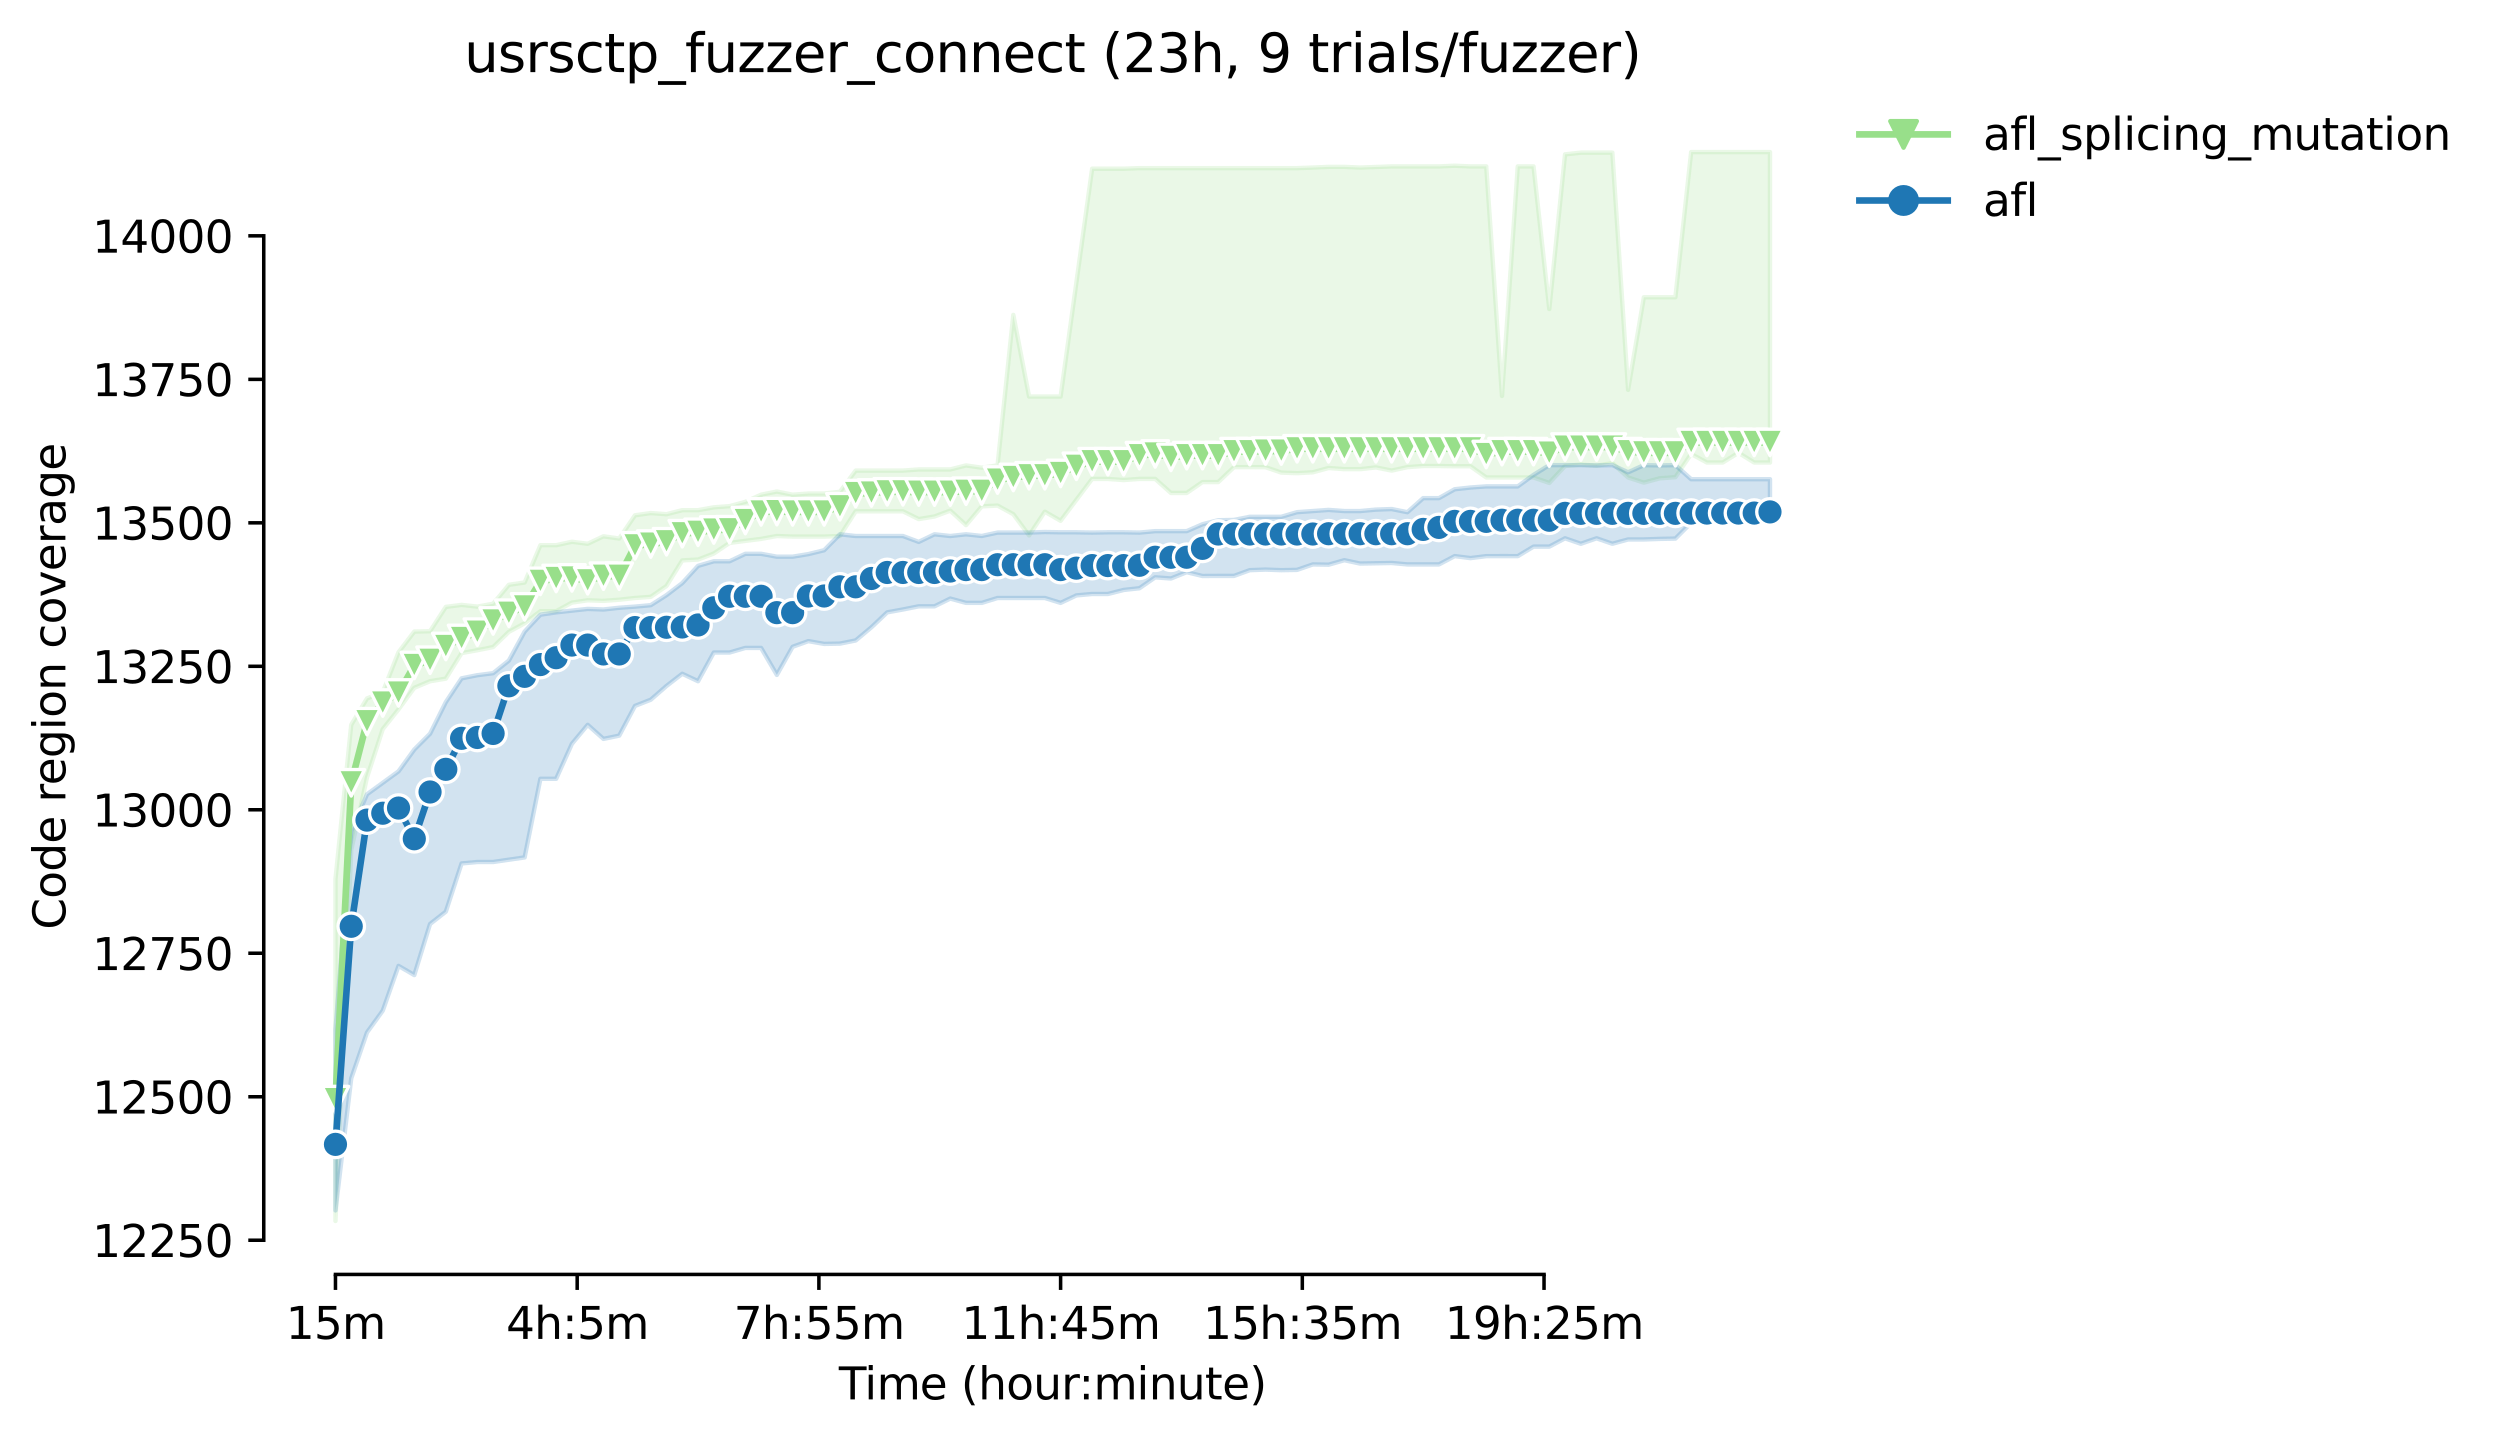 <?xml version="1.0" encoding="utf-8" standalone="no"?>
<!DOCTYPE svg PUBLIC "-//W3C//DTD SVG 1.1//EN"
  "http://www.w3.org/Graphics/SVG/1.1/DTD/svg11.dtd">
<svg height="325.986pt" version="1.1" viewBox="0 0 565.795 325.986" width="565.795pt" xmlns="http://www.w3.org/2000/svg" xmlns:xlink="http://www.w3.org/1999/xlink">
 <defs>
  <style type="text/css">*{stroke-linecap:butt;stroke-linejoin:round;}</style>
 </defs>
 <g id="figure_1">
  <g id="patch_1">
   <path d="M 0 325.986 
L 565.795 325.986 
L 565.795 0 
L 0 0 
z
" style="fill:#ffffff;"/>
  </g>
  <g id="axes_1">
   <g id="patch_2">
    <path d="M 59.691 288.43 
L 416.811 288.43 
L 416.811 22.318 
L 59.691 22.318 
z
" style="fill:#ffffff;"/>
   </g>
   <g id="PolyCollection_1">
    <defs>
     <path d="M 75.923 -127.002 
L 75.923 -49.652 
L 79.491 -133.561 
L 83.059 -150.057 
L 86.626 -160.966 
L 90.194 -165.449 
L 93.762 -170.32 
L 97.329 -171.814 
L 100.897 -172.398 
L 104.464 -178.178 
L 108.032 -178.828 
L 111.6 -179.542 
L 115.167 -182.984 
L 118.735 -184.933 
L 122.303 -187.66 
L 125.87 -187.66 
L 129.438 -189.609 
L 133.005 -190.128 
L 136.573 -189.998 
L 140.141 -190.258 
L 143.708 -190.648 
L 147.276 -190.908 
L 150.844 -193.375 
L 154.411 -199.154 
L 157.979 -199.35 
L 161.547 -200.714 
L 165.114 -203.117 
L 168.682 -203.572 
L 172.249 -204.026 
L 175.817 -204.676 
L 179.385 -204.546 
L 182.952 -204.546 
L 186.52 -204.546 
L 190.088 -204.676 
L 193.655 -210.261 
L 197.223 -210.261 
L 200.79 -210.261 
L 204.358 -210.261 
L 207.926 -208.508 
L 211.493 -209.092 
L 215.061 -210.422 
L 218.629 -207.144 
L 222.196 -211.391 
L 225.764 -211.56 
L 229.332 -209.612 
L 232.899 -204.806 
L 236.467 -210.182 
L 240.034 -208.118 
L 243.602 -212.859 
L 247.17 -217.6 
L 250.737 -217.593 
L 254.305 -217.34 
L 257.873 -217.6 
L 261.44 -217.6 
L 265.008 -214.418 
L 268.575 -214.418 
L 272.143 -216.886 
L 275.711 -216.886 
L 279.278 -220.263 
L 282.846 -220.263 
L 286.414 -220.256 
L 289.981 -219.029 
L 293.549 -218.899 
L 297.117 -219.094 
L 300.684 -220.068 
L 304.252 -219.808 
L 307.819 -219.808 
L 311.387 -220.198 
L 314.955 -219.483 
L 318.522 -220.263 
L 322.09 -220.518 
L 325.658 -220.522 
L 329.225 -220.458 
L 332.793 -220.458 
L 336.361 -217.925 
L 339.928 -217.925 
L 343.496 -217.925 
L 347.063 -217.925 
L 350.631 -216.691 
L 354.199 -220.522 
L 357.766 -220.847 
L 361.334 -220.587 
L 364.902 -221.172 
L 368.469 -217.925 
L 372.037 -216.756 
L 375.604 -217.73 
L 379.172 -217.99 
L 382.74 -223.25 
L 386.307 -221.302 
L 389.875 -221.302 
L 393.443 -223.51 
L 397.01 -221.302 
L 400.578 -221.302 
L 400.578 -291.572 
L 400.578 -291.572 
L 397.01 -291.572 
L 393.443 -291.572 
L 389.875 -291.572 
L 386.307 -291.572 
L 382.74 -291.572 
L 379.172 -258.71 
L 375.604 -258.71 
L 372.037 -258.71 
L 368.469 -237.749 
L 364.902 -291.442 
L 361.334 -291.442 
L 357.766 -291.442 
L 354.199 -291.053 
L 350.631 -256.047 
L 347.063 -288.325 
L 343.496 -288.325 
L 339.928 -236.369 
L 336.361 -288.325 
L 332.793 -288.325 
L 329.225 -288.481 
L 325.658 -288.325 
L 322.09 -288.325 
L 318.522 -288.325 
L 314.955 -288.325 
L 311.387 -288.195 
L 307.819 -288.065 
L 304.252 -288.219 
L 300.684 -288.218 
L 297.117 -288.065 
L 293.549 -287.935 
L 289.981 -287.935 
L 286.414 -287.935 
L 282.846 -287.935 
L 279.278 -287.935 
L 275.711 -287.935 
L 272.143 -287.935 
L 268.575 -287.935 
L 265.008 -287.935 
L 261.44 -287.935 
L 257.873 -287.935 
L 254.305 -287.805 
L 250.737 -287.805 
L 247.17 -287.805 
L 243.602 -262.022 
L 240.034 -236.239 
L 236.467 -236.239 
L 232.899 -236.239 
L 229.332 -254.721 
L 225.764 -220.652 
L 222.196 -220.133 
L 218.629 -220.652 
L 215.061 -219.743 
L 211.493 -219.743 
L 207.926 -219.743 
L 204.358 -219.483 
L 200.79 -219.483 
L 197.223 -219.483 
L 193.655 -219.483 
L 190.088 -214.677 
L 186.52 -214.288 
L 182.952 -214.288 
L 179.385 -214.028 
L 175.817 -214.742 
L 172.249 -214.028 
L 168.682 -212.404 
L 165.114 -211.435 
L 161.547 -211.17 
L 157.979 -210.521 
L 154.411 -210.521 
L 150.844 -209.612 
L 147.276 -209.871 
L 143.708 -209.365 
L 140.141 -204.108 
L 136.573 -204.611 
L 133.005 -202.922 
L 129.438 -203.377 
L 125.87 -202.598 
L 122.303 -202.598 
L 118.735 -194.155 
L 115.167 -193.635 
L 111.6 -189.349 
L 108.032 -188.699 
L 104.464 -189.089 
L 100.897 -188.634 
L 97.329 -183.13 
L 93.762 -183.049 
L 90.194 -178.373 
L 86.626 -169.346 
L 83.059 -167.917 
L 79.491 -161.942 
L 75.923 -127.002 
z
" id="m60bffc1f9e" style="stroke:#98df8a;stroke-opacity:0.2;"/>
    </defs>
    <g clip-path="url(#p3d44b5f487)">
     <use style="fill:#98df8a;fill-opacity:0.2;stroke:#98df8a;stroke-opacity:0.2;" x="0" xlink:href="#m60bffc1f9e" y="325.986"/>
    </g>
   </g>
   <g id="PolyCollection_2">
    <defs>
     <path d="M 75.923 -92.971 
L 75.923 -52.055 
L 79.491 -81.93 
L 83.059 -92.321 
L 86.626 -97.257 
L 90.194 -107.388 
L 93.762 -105.31 
L 97.329 -116.87 
L 100.897 -119.663 
L 104.464 -130.574 
L 108.032 -130.898 
L 111.6 -130.898 
L 115.167 -131.418 
L 118.735 -131.938 
L 122.303 -149.732 
L 125.87 -149.732 
L 129.438 -157.656 
L 133.005 -161.942 
L 136.573 -158.76 
L 140.141 -159.502 
L 143.708 -166.228 
L 147.276 -167.626 
L 150.844 -170.742 
L 154.411 -173.501 
L 157.979 -171.814 
L 161.547 -178.308 
L 165.114 -178.308 
L 168.682 -179.347 
L 172.249 -179.347 
L 175.817 -173.243 
L 179.385 -179.604 
L 182.952 -180.89 
L 186.52 -180.257 
L 190.088 -180.322 
L 193.655 -181.036 
L 197.223 -184.023 
L 200.79 -187.401 
L 204.358 -188.05 
L 207.926 -188.764 
L 211.493 -188.764 
L 215.061 -190.518 
L 218.629 -189.544 
L 222.196 -189.544 
L 225.764 -190.648 
L 229.332 -190.648 
L 232.899 -190.648 
L 236.467 -190.648 
L 240.034 -189.544 
L 243.602 -191.232 
L 247.17 -191.557 
L 250.737 -191.557 
L 254.305 -192.466 
L 257.873 -192.856 
L 261.44 -195.324 
L 265.008 -195.064 
L 268.575 -196.493 
L 272.143 -195.629 
L 275.711 -195.649 
L 279.278 -195.649 
L 282.846 -196.947 
L 286.414 -197.074 
L 289.981 -196.947 
L 293.549 -197.012 
L 297.117 -198.246 
L 300.684 -198.181 
L 304.252 -199.201 
L 307.819 -198.441 
L 311.387 -198.504 
L 314.955 -198.571 
L 318.522 -198.246 
L 322.09 -198.246 
L 325.658 -198.246 
L 329.225 -200.13 
L 332.793 -199.675 
L 336.361 -200.118 
L 339.928 -200.13 
L 343.496 -200.125 
L 347.063 -202.273 
L 350.631 -202.273 
L 354.199 -204.156 
L 357.766 -202.922 
L 361.334 -204.156 
L 364.902 -202.922 
L 368.469 -203.897 
L 372.037 -203.897 
L 375.604 -204.023 
L 379.172 -204.091 
L 382.74 -207.663 
L 386.307 -207.663 
L 389.875 -207.663 
L 393.443 -207.663 
L 397.01 -207.663 
L 400.578 -208.183 
L 400.578 -217.535 
L 400.578 -217.535 
L 397.01 -217.535 
L 393.443 -217.535 
L 389.875 -217.535 
L 386.307 -217.535 
L 382.74 -217.535 
L 379.172 -220.717 
L 375.604 -220.654 
L 372.037 -220.717 
L 368.469 -219.094 
L 364.902 -220.717 
L 361.334 -220.652 
L 357.766 -220.717 
L 354.199 -220.717 
L 350.631 -220.717 
L 347.063 -218.509 
L 343.496 -215.911 
L 339.928 -215.911 
L 336.361 -215.911 
L 332.793 -215.652 
L 329.225 -215.262 
L 325.658 -213.249 
L 322.09 -213.249 
L 318.522 -210.066 
L 314.955 -210.781 
L 311.387 -210.651 
L 307.819 -210.326 
L 304.252 -210.326 
L 300.684 -210.586 
L 297.117 -210.326 
L 293.549 -210.073 
L 289.981 -209.027 
L 286.414 -209.027 
L 282.846 -209.027 
L 279.278 -208.313 
L 275.711 -208.248 
L 272.143 -207.339 
L 268.575 -205.78 
L 265.008 -205.78 
L 261.44 -205.78 
L 257.873 -205.455 
L 254.305 -205.52 
L 250.737 -205.52 
L 247.17 -205.455 
L 243.602 -205.52 
L 240.034 -205.52 
L 236.467 -205.585 
L 232.899 -205.455 
L 229.332 -205.455 
L 225.764 -205.455 
L 222.196 -204.686 
L 218.629 -205.066 
L 215.061 -204.676 
L 211.493 -205.066 
L 207.926 -203.346 
L 204.358 -204.676 
L 200.79 -204.676 
L 197.223 -204.676 
L 193.655 -204.676 
L 190.088 -205.066 
L 186.52 -201.459 
L 182.952 -200.584 
L 179.385 -200 
L 175.817 -200 
L 172.249 -200.649 
L 168.682 -200.649 
L 165.114 -198.961 
L 161.547 -198.961 
L 157.979 -197.922 
L 154.411 -194.025 
L 150.844 -191.297 
L 147.276 -189.024 
L 143.708 -188.699 
L 140.141 -188.44 
L 136.573 -188.05 
L 133.005 -188.18 
L 129.438 -187.79 
L 125.87 -187.401 
L 122.303 -186.881 
L 118.735 -183.049 
L 115.167 -176.49 
L 111.6 -173.632 
L 108.032 -173.178 
L 104.464 -172.463 
L 100.897 -167.082 
L 97.329 -159.929 
L 93.762 -156.357 
L 90.194 -151.421 
L 86.626 -148.823 
L 83.059 -146.225 
L 79.491 -137.912 
L 75.923 -92.971 
z
" id="m7d1bbd2aba" style="stroke:#1f77b4;stroke-opacity:0.2;"/>
    </defs>
    <g clip-path="url(#p3d44b5f487)">
     <use style="fill:#1f77b4;fill-opacity:0.2;stroke:#1f77b4;stroke-opacity:0.2;" x="0" xlink:href="#m7d1bbd2aba" y="325.986"/>
    </g>
   </g>
   <g id="matplotlib.axis_1">
    <g id="xtick_1">
     <g id="line2d_1">
      <defs>
       <path d="M 0 0 
L 0 3.5 
" id="mfedb25a811" style="stroke:#000000;stroke-width:0.8;"/>
      </defs>
      <g>
       <use style="stroke:#000000;stroke-width:0.8;" x="75.923" xlink:href="#mfedb25a811" y="288.43"/>
      </g>
     </g>
     <g id="text_1">
      <!-- 15m -->
      <g transform="translate(64.691 303.029)scale(0.1 -0.1)">
       <defs>
        <path d="M 794 531 
L 1825 531 
L 1825 4091 
L 703 3866 
L 703 4441 
L 1819 4666 
L 2450 4666 
L 2450 531 
L 3481 531 
L 3481 0 
L 794 0 
L 794 531 
z
" id="DejaVuSans-31" transform="scale(0.016)"/>
        <path d="M 691 4666 
L 3169 4666 
L 3169 4134 
L 1269 4134 
L 1269 2991 
Q 1406 3038 1543 3061 
Q 1681 3084 1819 3084 
Q 2600 3084 3056 2656 
Q 3513 2228 3513 1497 
Q 3513 744 3044 326 
Q 2575 -91 1722 -91 
Q 1428 -91 1123 -41 
Q 819 9 494 109 
L 494 744 
Q 775 591 1075 516 
Q 1375 441 1709 441 
Q 2250 441 2565 725 
Q 2881 1009 2881 1497 
Q 2881 1984 2565 2268 
Q 2250 2553 1709 2553 
Q 1456 2553 1204 2497 
Q 953 2441 691 2322 
L 691 4666 
z
" id="DejaVuSans-35" transform="scale(0.016)"/>
        <path d="M 3328 2828 
Q 3544 3216 3844 3400 
Q 4144 3584 4550 3584 
Q 5097 3584 5394 3201 
Q 5691 2819 5691 2113 
L 5691 0 
L 5113 0 
L 5113 2094 
Q 5113 2597 4934 2840 
Q 4756 3084 4391 3084 
Q 3944 3084 3684 2787 
Q 3425 2491 3425 1978 
L 3425 0 
L 2847 0 
L 2847 2094 
Q 2847 2600 2669 2842 
Q 2491 3084 2119 3084 
Q 1678 3084 1418 2786 
Q 1159 2488 1159 1978 
L 1159 0 
L 581 0 
L 581 3500 
L 1159 3500 
L 1159 2956 
Q 1356 3278 1631 3431 
Q 1906 3584 2284 3584 
Q 2666 3584 2933 3390 
Q 3200 3197 3328 2828 
z
" id="DejaVuSans-6d" transform="scale(0.016)"/>
       </defs>
       <use xlink:href="#DejaVuSans-31"/>
       <use x="63.623" xlink:href="#DejaVuSans-35"/>
       <use x="127.246" xlink:href="#DejaVuSans-6d"/>
      </g>
     </g>
    </g>
    <g id="xtick_2">
     <g id="line2d_2">
      <g>
       <use style="stroke:#000000;stroke-width:0.8;" x="130.627" xlink:href="#mfedb25a811" y="288.43"/>
      </g>
     </g>
     <g id="text_2">
      <!-- 4h:5m -->
      <g transform="translate(114.541 303.029)scale(0.1 -0.1)">
       <defs>
        <path d="M 2419 4116 
L 825 1625 
L 2419 1625 
L 2419 4116 
z
M 2253 4666 
L 3047 4666 
L 3047 1625 
L 3713 1625 
L 3713 1100 
L 3047 1100 
L 3047 0 
L 2419 0 
L 2419 1100 
L 313 1100 
L 313 1709 
L 2253 4666 
z
" id="DejaVuSans-34" transform="scale(0.016)"/>
        <path d="M 3513 2113 
L 3513 0 
L 2938 0 
L 2938 2094 
Q 2938 2591 2744 2837 
Q 2550 3084 2163 3084 
Q 1697 3084 1428 2787 
Q 1159 2491 1159 1978 
L 1159 0 
L 581 0 
L 581 4863 
L 1159 4863 
L 1159 2956 
Q 1366 3272 1645 3428 
Q 1925 3584 2291 3584 
Q 2894 3584 3203 3211 
Q 3513 2838 3513 2113 
z
" id="DejaVuSans-68" transform="scale(0.016)"/>
        <path d="M 750 794 
L 1409 794 
L 1409 0 
L 750 0 
L 750 794 
z
M 750 3309 
L 1409 3309 
L 1409 2516 
L 750 2516 
L 750 3309 
z
" id="DejaVuSans-3a" transform="scale(0.016)"/>
       </defs>
       <use xlink:href="#DejaVuSans-34"/>
       <use x="63.623" xlink:href="#DejaVuSans-68"/>
       <use x="127.002" xlink:href="#DejaVuSans-3a"/>
       <use x="160.693" xlink:href="#DejaVuSans-35"/>
       <use x="224.316" xlink:href="#DejaVuSans-6d"/>
      </g>
     </g>
    </g>
    <g id="xtick_3">
     <g id="line2d_3">
      <g>
       <use style="stroke:#000000;stroke-width:0.8;" x="185.331" xlink:href="#mfedb25a811" y="288.43"/>
      </g>
     </g>
     <g id="text_3">
      <!-- 7h:55m -->
      <g transform="translate(166.064 303.029)scale(0.1 -0.1)">
       <defs>
        <path d="M 525 4666 
L 3525 4666 
L 3525 4397 
L 1831 0 
L 1172 0 
L 2766 4134 
L 525 4134 
L 525 4666 
z
" id="DejaVuSans-37" transform="scale(0.016)"/>
       </defs>
       <use xlink:href="#DejaVuSans-37"/>
       <use x="63.623" xlink:href="#DejaVuSans-68"/>
       <use x="127.002" xlink:href="#DejaVuSans-3a"/>
       <use x="160.693" xlink:href="#DejaVuSans-35"/>
       <use x="224.316" xlink:href="#DejaVuSans-35"/>
       <use x="287.939" xlink:href="#DejaVuSans-6d"/>
      </g>
     </g>
    </g>
    <g id="xtick_4">
     <g id="line2d_4">
      <g>
       <use style="stroke:#000000;stroke-width:0.8;" x="240.034" xlink:href="#mfedb25a811" y="288.43"/>
      </g>
     </g>
     <g id="text_4">
      <!-- 11h:45m -->
      <g transform="translate(217.586 303.029)scale(0.1 -0.1)">
       <use xlink:href="#DejaVuSans-31"/>
       <use x="63.623" xlink:href="#DejaVuSans-31"/>
       <use x="127.246" xlink:href="#DejaVuSans-68"/>
       <use x="190.625" xlink:href="#DejaVuSans-3a"/>
       <use x="224.316" xlink:href="#DejaVuSans-34"/>
       <use x="287.939" xlink:href="#DejaVuSans-35"/>
       <use x="351.562" xlink:href="#DejaVuSans-6d"/>
      </g>
     </g>
    </g>
    <g id="xtick_5">
     <g id="line2d_5">
      <g>
       <use style="stroke:#000000;stroke-width:0.8;" x="294.738" xlink:href="#mfedb25a811" y="288.43"/>
      </g>
     </g>
     <g id="text_5">
      <!-- 15h:35m -->
      <g transform="translate(272.29 303.029)scale(0.1 -0.1)">
       <defs>
        <path d="M 2597 2516 
Q 3050 2419 3304 2112 
Q 3559 1806 3559 1356 
Q 3559 666 3084 287 
Q 2609 -91 1734 -91 
Q 1441 -91 1130 -33 
Q 819 25 488 141 
L 488 750 
Q 750 597 1062 519 
Q 1375 441 1716 441 
Q 2309 441 2620 675 
Q 2931 909 2931 1356 
Q 2931 1769 2642 2001 
Q 2353 2234 1838 2234 
L 1294 2234 
L 1294 2753 
L 1863 2753 
Q 2328 2753 2575 2939 
Q 2822 3125 2822 3475 
Q 2822 3834 2567 4026 
Q 2313 4219 1838 4219 
Q 1578 4219 1281 4162 
Q 984 4106 628 3988 
L 628 4550 
Q 988 4650 1302 4700 
Q 1616 4750 1894 4750 
Q 2613 4750 3031 4423 
Q 3450 4097 3450 3541 
Q 3450 3153 3228 2886 
Q 3006 2619 2597 2516 
z
" id="DejaVuSans-33" transform="scale(0.016)"/>
       </defs>
       <use xlink:href="#DejaVuSans-31"/>
       <use x="63.623" xlink:href="#DejaVuSans-35"/>
       <use x="127.246" xlink:href="#DejaVuSans-68"/>
       <use x="190.625" xlink:href="#DejaVuSans-3a"/>
       <use x="224.316" xlink:href="#DejaVuSans-33"/>
       <use x="287.939" xlink:href="#DejaVuSans-35"/>
       <use x="351.562" xlink:href="#DejaVuSans-6d"/>
      </g>
     </g>
    </g>
    <g id="xtick_6">
     <g id="line2d_6">
      <g>
       <use style="stroke:#000000;stroke-width:0.8;" x="349.442" xlink:href="#mfedb25a811" y="288.43"/>
      </g>
     </g>
     <g id="text_6">
      <!-- 19h:25m -->
      <g transform="translate(326.993 303.029)scale(0.1 -0.1)">
       <defs>
        <path d="M 703 97 
L 703 672 
Q 941 559 1184 500 
Q 1428 441 1663 441 
Q 2288 441 2617 861 
Q 2947 1281 2994 2138 
Q 2813 1869 2534 1725 
Q 2256 1581 1919 1581 
Q 1219 1581 811 2004 
Q 403 2428 403 3163 
Q 403 3881 828 4315 
Q 1253 4750 1959 4750 
Q 2769 4750 3195 4129 
Q 3622 3509 3622 2328 
Q 3622 1225 3098 567 
Q 2575 -91 1691 -91 
Q 1453 -91 1209 -44 
Q 966 3 703 97 
z
M 1959 2075 
Q 2384 2075 2632 2365 
Q 2881 2656 2881 3163 
Q 2881 3666 2632 3958 
Q 2384 4250 1959 4250 
Q 1534 4250 1286 3958 
Q 1038 3666 1038 3163 
Q 1038 2656 1286 2365 
Q 1534 2075 1959 2075 
z
" id="DejaVuSans-39" transform="scale(0.016)"/>
        <path d="M 1228 531 
L 3431 531 
L 3431 0 
L 469 0 
L 469 531 
Q 828 903 1448 1529 
Q 2069 2156 2228 2338 
Q 2531 2678 2651 2914 
Q 2772 3150 2772 3378 
Q 2772 3750 2511 3984 
Q 2250 4219 1831 4219 
Q 1534 4219 1204 4116 
Q 875 4013 500 3803 
L 500 4441 
Q 881 4594 1212 4672 
Q 1544 4750 1819 4750 
Q 2544 4750 2975 4387 
Q 3406 4025 3406 3419 
Q 3406 3131 3298 2873 
Q 3191 2616 2906 2266 
Q 2828 2175 2409 1742 
Q 1991 1309 1228 531 
z
" id="DejaVuSans-32" transform="scale(0.016)"/>
       </defs>
       <use xlink:href="#DejaVuSans-31"/>
       <use x="63.623" xlink:href="#DejaVuSans-39"/>
       <use x="127.246" xlink:href="#DejaVuSans-68"/>
       <use x="190.625" xlink:href="#DejaVuSans-3a"/>
       <use x="224.316" xlink:href="#DejaVuSans-32"/>
       <use x="287.939" xlink:href="#DejaVuSans-35"/>
       <use x="351.562" xlink:href="#DejaVuSans-6d"/>
      </g>
     </g>
    </g>
    <g id="text_7">
     <!-- Time (hour:minute) -->
     <g transform="translate(189.844 316.707)scale(0.1 -0.1)">
      <defs>
       <path d="M -19 4666 
L 3928 4666 
L 3928 4134 
L 2272 4134 
L 2272 0 
L 1638 0 
L 1638 4134 
L -19 4134 
L -19 4666 
z
" id="DejaVuSans-54" transform="scale(0.016)"/>
       <path d="M 603 3500 
L 1178 3500 
L 1178 0 
L 603 0 
L 603 3500 
z
M 603 4863 
L 1178 4863 
L 1178 4134 
L 603 4134 
L 603 4863 
z
" id="DejaVuSans-69" transform="scale(0.016)"/>
       <path d="M 3597 1894 
L 3597 1613 
L 953 1613 
Q 991 1019 1311 708 
Q 1631 397 2203 397 
Q 2534 397 2845 478 
Q 3156 559 3463 722 
L 3463 178 
Q 3153 47 2828 -22 
Q 2503 -91 2169 -91 
Q 1331 -91 842 396 
Q 353 884 353 1716 
Q 353 2575 817 3079 
Q 1281 3584 2069 3584 
Q 2775 3584 3186 3129 
Q 3597 2675 3597 1894 
z
M 3022 2063 
Q 3016 2534 2758 2815 
Q 2500 3097 2075 3097 
Q 1594 3097 1305 2825 
Q 1016 2553 972 2059 
L 3022 2063 
z
" id="DejaVuSans-65" transform="scale(0.016)"/>
       <path id="DejaVuSans-20" transform="scale(0.016)"/>
       <path d="M 1984 4856 
Q 1566 4138 1362 3434 
Q 1159 2731 1159 2009 
Q 1159 1288 1364 580 
Q 1569 -128 1984 -844 
L 1484 -844 
Q 1016 -109 783 600 
Q 550 1309 550 2009 
Q 550 2706 781 3412 
Q 1013 4119 1484 4856 
L 1984 4856 
z
" id="DejaVuSans-28" transform="scale(0.016)"/>
       <path d="M 1959 3097 
Q 1497 3097 1228 2736 
Q 959 2375 959 1747 
Q 959 1119 1226 758 
Q 1494 397 1959 397 
Q 2419 397 2687 759 
Q 2956 1122 2956 1747 
Q 2956 2369 2687 2733 
Q 2419 3097 1959 3097 
z
M 1959 3584 
Q 2709 3584 3137 3096 
Q 3566 2609 3566 1747 
Q 3566 888 3137 398 
Q 2709 -91 1959 -91 
Q 1206 -91 779 398 
Q 353 888 353 1747 
Q 353 2609 779 3096 
Q 1206 3584 1959 3584 
z
" id="DejaVuSans-6f" transform="scale(0.016)"/>
       <path d="M 544 1381 
L 544 3500 
L 1119 3500 
L 1119 1403 
Q 1119 906 1312 657 
Q 1506 409 1894 409 
Q 2359 409 2629 706 
Q 2900 1003 2900 1516 
L 2900 3500 
L 3475 3500 
L 3475 0 
L 2900 0 
L 2900 538 
Q 2691 219 2414 64 
Q 2138 -91 1772 -91 
Q 1169 -91 856 284 
Q 544 659 544 1381 
z
M 1991 3584 
L 1991 3584 
z
" id="DejaVuSans-75" transform="scale(0.016)"/>
       <path d="M 2631 2963 
Q 2534 3019 2420 3045 
Q 2306 3072 2169 3072 
Q 1681 3072 1420 2755 
Q 1159 2438 1159 1844 
L 1159 0 
L 581 0 
L 581 3500 
L 1159 3500 
L 1159 2956 
Q 1341 3275 1631 3429 
Q 1922 3584 2338 3584 
Q 2397 3584 2469 3576 
Q 2541 3569 2628 3553 
L 2631 2963 
z
" id="DejaVuSans-72" transform="scale(0.016)"/>
       <path d="M 3513 2113 
L 3513 0 
L 2938 0 
L 2938 2094 
Q 2938 2591 2744 2837 
Q 2550 3084 2163 3084 
Q 1697 3084 1428 2787 
Q 1159 2491 1159 1978 
L 1159 0 
L 581 0 
L 581 3500 
L 1159 3500 
L 1159 2956 
Q 1366 3272 1645 3428 
Q 1925 3584 2291 3584 
Q 2894 3584 3203 3211 
Q 3513 2838 3513 2113 
z
" id="DejaVuSans-6e" transform="scale(0.016)"/>
       <path d="M 1172 4494 
L 1172 3500 
L 2356 3500 
L 2356 3053 
L 1172 3053 
L 1172 1153 
Q 1172 725 1289 603 
Q 1406 481 1766 481 
L 2356 481 
L 2356 0 
L 1766 0 
Q 1100 0 847 248 
Q 594 497 594 1153 
L 594 3053 
L 172 3053 
L 172 3500 
L 594 3500 
L 594 4494 
L 1172 4494 
z
" id="DejaVuSans-74" transform="scale(0.016)"/>
       <path d="M 513 4856 
L 1013 4856 
Q 1481 4119 1714 3412 
Q 1947 2706 1947 2009 
Q 1947 1309 1714 600 
Q 1481 -109 1013 -844 
L 513 -844 
Q 928 -128 1133 580 
Q 1338 1288 1338 2009 
Q 1338 2731 1133 3434 
Q 928 4138 513 4856 
z
" id="DejaVuSans-29" transform="scale(0.016)"/>
      </defs>
      <use xlink:href="#DejaVuSans-54"/>
      <use x="57.959" xlink:href="#DejaVuSans-69"/>
      <use x="85.742" xlink:href="#DejaVuSans-6d"/>
      <use x="183.154" xlink:href="#DejaVuSans-65"/>
      <use x="244.678" xlink:href="#DejaVuSans-20"/>
      <use x="276.465" xlink:href="#DejaVuSans-28"/>
      <use x="315.479" xlink:href="#DejaVuSans-68"/>
      <use x="378.857" xlink:href="#DejaVuSans-6f"/>
      <use x="440.039" xlink:href="#DejaVuSans-75"/>
      <use x="503.418" xlink:href="#DejaVuSans-72"/>
      <use x="542.781" xlink:href="#DejaVuSans-3a"/>
      <use x="576.473" xlink:href="#DejaVuSans-6d"/>
      <use x="673.885" xlink:href="#DejaVuSans-69"/>
      <use x="701.668" xlink:href="#DejaVuSans-6e"/>
      <use x="765.047" xlink:href="#DejaVuSans-75"/>
      <use x="828.426" xlink:href="#DejaVuSans-74"/>
      <use x="867.635" xlink:href="#DejaVuSans-65"/>
      <use x="929.158" xlink:href="#DejaVuSans-29"/>
     </g>
    </g>
   </g>
   <g id="matplotlib.axis_2">
    <g id="ytick_1">
     <g id="line2d_7">
      <defs>
       <path d="M 0 0 
L -3.5 0 
" id="md607a0d297" style="stroke:#000000;stroke-width:0.8;"/>
      </defs>
      <g>
       <use style="stroke:#000000;stroke-width:0.8;" x="59.691" xlink:href="#md607a0d297" y="280.685"/>
      </g>
     </g>
     <g id="text_8">
      <!-- 12250 -->
      <g transform="translate(20.878 284.485)scale(0.1 -0.1)">
       <defs>
        <path d="M 2034 4250 
Q 1547 4250 1301 3770 
Q 1056 3291 1056 2328 
Q 1056 1369 1301 889 
Q 1547 409 2034 409 
Q 2525 409 2770 889 
Q 3016 1369 3016 2328 
Q 3016 3291 2770 3770 
Q 2525 4250 2034 4250 
z
M 2034 4750 
Q 2819 4750 3233 4129 
Q 3647 3509 3647 2328 
Q 3647 1150 3233 529 
Q 2819 -91 2034 -91 
Q 1250 -91 836 529 
Q 422 1150 422 2328 
Q 422 3509 836 4129 
Q 1250 4750 2034 4750 
z
" id="DejaVuSans-30" transform="scale(0.016)"/>
       </defs>
       <use xlink:href="#DejaVuSans-31"/>
       <use x="63.623" xlink:href="#DejaVuSans-32"/>
       <use x="127.246" xlink:href="#DejaVuSans-32"/>
       <use x="190.869" xlink:href="#DejaVuSans-35"/>
       <use x="254.492" xlink:href="#DejaVuSans-30"/>
      </g>
     </g>
    </g>
    <g id="ytick_2">
     <g id="line2d_8">
      <g>
       <use style="stroke:#000000;stroke-width:0.8;" x="59.691" xlink:href="#md607a0d297" y="248.213"/>
      </g>
     </g>
     <g id="text_9">
      <!-- 12500 -->
      <g transform="translate(20.878 252.012)scale(0.1 -0.1)">
       <use xlink:href="#DejaVuSans-31"/>
       <use x="63.623" xlink:href="#DejaVuSans-32"/>
       <use x="127.246" xlink:href="#DejaVuSans-35"/>
       <use x="190.869" xlink:href="#DejaVuSans-30"/>
       <use x="254.492" xlink:href="#DejaVuSans-30"/>
      </g>
     </g>
    </g>
    <g id="ytick_3">
     <g id="line2d_9">
      <g>
       <use style="stroke:#000000;stroke-width:0.8;" x="59.691" xlink:href="#md607a0d297" y="215.74"/>
      </g>
     </g>
     <g id="text_10">
      <!-- 12750 -->
      <g transform="translate(20.878 219.54)scale(0.1 -0.1)">
       <use xlink:href="#DejaVuSans-31"/>
       <use x="63.623" xlink:href="#DejaVuSans-32"/>
       <use x="127.246" xlink:href="#DejaVuSans-37"/>
       <use x="190.869" xlink:href="#DejaVuSans-35"/>
       <use x="254.492" xlink:href="#DejaVuSans-30"/>
      </g>
     </g>
    </g>
    <g id="ytick_4">
     <g id="line2d_10">
      <g>
       <use style="stroke:#000000;stroke-width:0.8;" x="59.691" xlink:href="#md607a0d297" y="183.268"/>
      </g>
     </g>
     <g id="text_11">
      <!-- 13000 -->
      <g transform="translate(20.878 187.067)scale(0.1 -0.1)">
       <use xlink:href="#DejaVuSans-31"/>
       <use x="63.623" xlink:href="#DejaVuSans-33"/>
       <use x="127.246" xlink:href="#DejaVuSans-30"/>
       <use x="190.869" xlink:href="#DejaVuSans-30"/>
       <use x="254.492" xlink:href="#DejaVuSans-30"/>
      </g>
     </g>
    </g>
    <g id="ytick_5">
     <g id="line2d_11">
      <g>
       <use style="stroke:#000000;stroke-width:0.8;" x="59.691" xlink:href="#md607a0d297" y="150.796"/>
      </g>
     </g>
     <g id="text_12">
      <!-- 13250 -->
      <g transform="translate(20.878 154.595)scale(0.1 -0.1)">
       <use xlink:href="#DejaVuSans-31"/>
       <use x="63.623" xlink:href="#DejaVuSans-33"/>
       <use x="127.246" xlink:href="#DejaVuSans-32"/>
       <use x="190.869" xlink:href="#DejaVuSans-35"/>
       <use x="254.492" xlink:href="#DejaVuSans-30"/>
      </g>
     </g>
    </g>
    <g id="ytick_6">
     <g id="line2d_12">
      <g>
       <use style="stroke:#000000;stroke-width:0.8;" x="59.691" xlink:href="#md607a0d297" y="118.323"/>
      </g>
     </g>
     <g id="text_13">
      <!-- 13500 -->
      <g transform="translate(20.878 122.122)scale(0.1 -0.1)">
       <use xlink:href="#DejaVuSans-31"/>
       <use x="63.623" xlink:href="#DejaVuSans-33"/>
       <use x="127.246" xlink:href="#DejaVuSans-35"/>
       <use x="190.869" xlink:href="#DejaVuSans-30"/>
       <use x="254.492" xlink:href="#DejaVuSans-30"/>
      </g>
     </g>
    </g>
    <g id="ytick_7">
     <g id="line2d_13">
      <g>
       <use style="stroke:#000000;stroke-width:0.8;" x="59.691" xlink:href="#md607a0d297" y="85.851"/>
      </g>
     </g>
     <g id="text_14">
      <!-- 13750 -->
      <g transform="translate(20.878 89.65)scale(0.1 -0.1)">
       <use xlink:href="#DejaVuSans-31"/>
       <use x="63.623" xlink:href="#DejaVuSans-33"/>
       <use x="127.246" xlink:href="#DejaVuSans-37"/>
       <use x="190.869" xlink:href="#DejaVuSans-35"/>
       <use x="254.492" xlink:href="#DejaVuSans-30"/>
      </g>
     </g>
    </g>
    <g id="ytick_8">
     <g id="line2d_14">
      <g>
       <use style="stroke:#000000;stroke-width:0.8;" x="59.691" xlink:href="#md607a0d297" y="53.378"/>
      </g>
     </g>
     <g id="text_15">
      <!-- 14000 -->
      <g transform="translate(20.878 57.177)scale(0.1 -0.1)">
       <use xlink:href="#DejaVuSans-31"/>
       <use x="63.623" xlink:href="#DejaVuSans-34"/>
       <use x="127.246" xlink:href="#DejaVuSans-30"/>
       <use x="190.869" xlink:href="#DejaVuSans-30"/>
       <use x="254.492" xlink:href="#DejaVuSans-30"/>
      </g>
     </g>
    </g>
    <g id="text_16">
     <!-- Code region coverage -->
     <g transform="translate(14.798 210.38)rotate(-90)scale(0.1 -0.1)">
      <defs>
       <path d="M 4122 4306 
L 4122 3641 
Q 3803 3938 3442 4084 
Q 3081 4231 2675 4231 
Q 1875 4231 1450 3742 
Q 1025 3253 1025 2328 
Q 1025 1406 1450 917 
Q 1875 428 2675 428 
Q 3081 428 3442 575 
Q 3803 722 4122 1019 
L 4122 359 
Q 3791 134 3420 21 
Q 3050 -91 2638 -91 
Q 1578 -91 968 557 
Q 359 1206 359 2328 
Q 359 3453 968 4101 
Q 1578 4750 2638 4750 
Q 3056 4750 3426 4639 
Q 3797 4528 4122 4306 
z
" id="DejaVuSans-43" transform="scale(0.016)"/>
       <path d="M 2906 2969 
L 2906 4863 
L 3481 4863 
L 3481 0 
L 2906 0 
L 2906 525 
Q 2725 213 2448 61 
Q 2172 -91 1784 -91 
Q 1150 -91 751 415 
Q 353 922 353 1747 
Q 353 2572 751 3078 
Q 1150 3584 1784 3584 
Q 2172 3584 2448 3432 
Q 2725 3281 2906 2969 
z
M 947 1747 
Q 947 1113 1208 752 
Q 1469 391 1925 391 
Q 2381 391 2643 752 
Q 2906 1113 2906 1747 
Q 2906 2381 2643 2742 
Q 2381 3103 1925 3103 
Q 1469 3103 1208 2742 
Q 947 2381 947 1747 
z
" id="DejaVuSans-64" transform="scale(0.016)"/>
       <path d="M 2906 1791 
Q 2906 2416 2648 2759 
Q 2391 3103 1925 3103 
Q 1463 3103 1205 2759 
Q 947 2416 947 1791 
Q 947 1169 1205 825 
Q 1463 481 1925 481 
Q 2391 481 2648 825 
Q 2906 1169 2906 1791 
z
M 3481 434 
Q 3481 -459 3084 -895 
Q 2688 -1331 1869 -1331 
Q 1566 -1331 1297 -1286 
Q 1028 -1241 775 -1147 
L 775 -588 
Q 1028 -725 1275 -790 
Q 1522 -856 1778 -856 
Q 2344 -856 2625 -561 
Q 2906 -266 2906 331 
L 2906 616 
Q 2728 306 2450 153 
Q 2172 0 1784 0 
Q 1141 0 747 490 
Q 353 981 353 1791 
Q 353 2603 747 3093 
Q 1141 3584 1784 3584 
Q 2172 3584 2450 3431 
Q 2728 3278 2906 2969 
L 2906 3500 
L 3481 3500 
L 3481 434 
z
" id="DejaVuSans-67" transform="scale(0.016)"/>
       <path d="M 3122 3366 
L 3122 2828 
Q 2878 2963 2633 3030 
Q 2388 3097 2138 3097 
Q 1578 3097 1268 2742 
Q 959 2388 959 1747 
Q 959 1106 1268 751 
Q 1578 397 2138 397 
Q 2388 397 2633 464 
Q 2878 531 3122 666 
L 3122 134 
Q 2881 22 2623 -34 
Q 2366 -91 2075 -91 
Q 1284 -91 818 406 
Q 353 903 353 1747 
Q 353 2603 823 3093 
Q 1294 3584 2113 3584 
Q 2378 3584 2631 3529 
Q 2884 3475 3122 3366 
z
" id="DejaVuSans-63" transform="scale(0.016)"/>
       <path d="M 191 3500 
L 800 3500 
L 1894 563 
L 2988 3500 
L 3597 3500 
L 2284 0 
L 1503 0 
L 191 3500 
z
" id="DejaVuSans-76" transform="scale(0.016)"/>
       <path d="M 2194 1759 
Q 1497 1759 1228 1600 
Q 959 1441 959 1056 
Q 959 750 1161 570 
Q 1363 391 1709 391 
Q 2188 391 2477 730 
Q 2766 1069 2766 1631 
L 2766 1759 
L 2194 1759 
z
M 3341 1997 
L 3341 0 
L 2766 0 
L 2766 531 
Q 2569 213 2275 61 
Q 1981 -91 1556 -91 
Q 1019 -91 701 211 
Q 384 513 384 1019 
Q 384 1609 779 1909 
Q 1175 2209 1959 2209 
L 2766 2209 
L 2766 2266 
Q 2766 2663 2505 2880 
Q 2244 3097 1772 3097 
Q 1472 3097 1187 3025 
Q 903 2953 641 2809 
L 641 3341 
Q 956 3463 1253 3523 
Q 1550 3584 1831 3584 
Q 2591 3584 2966 3190 
Q 3341 2797 3341 1997 
z
" id="DejaVuSans-61" transform="scale(0.016)"/>
      </defs>
      <use xlink:href="#DejaVuSans-43"/>
      <use x="69.824" xlink:href="#DejaVuSans-6f"/>
      <use x="131.006" xlink:href="#DejaVuSans-64"/>
      <use x="194.482" xlink:href="#DejaVuSans-65"/>
      <use x="256.006" xlink:href="#DejaVuSans-20"/>
      <use x="287.793" xlink:href="#DejaVuSans-72"/>
      <use x="326.656" xlink:href="#DejaVuSans-65"/>
      <use x="388.18" xlink:href="#DejaVuSans-67"/>
      <use x="451.656" xlink:href="#DejaVuSans-69"/>
      <use x="479.439" xlink:href="#DejaVuSans-6f"/>
      <use x="540.621" xlink:href="#DejaVuSans-6e"/>
      <use x="604" xlink:href="#DejaVuSans-20"/>
      <use x="635.787" xlink:href="#DejaVuSans-63"/>
      <use x="690.768" xlink:href="#DejaVuSans-6f"/>
      <use x="751.949" xlink:href="#DejaVuSans-76"/>
      <use x="811.129" xlink:href="#DejaVuSans-65"/>
      <use x="872.652" xlink:href="#DejaVuSans-72"/>
      <use x="913.766" xlink:href="#DejaVuSans-61"/>
      <use x="975.045" xlink:href="#DejaVuSans-67"/>
      <use x="1038.521" xlink:href="#DejaVuSans-65"/>
     </g>
    </g>
   </g>
   <g id="line2d_15">
    <path clip-path="url(#p3d44b5f487)" d="M 75.923 248.862 
L 79.491 177.163 
L 83.059 163.33 
L 86.626 159.108 
L 90.194 156.835 
L 93.762 150.601 
L 97.329 149.432 
L 100.897 146.314 
L 104.464 144.496 
L 108.032 143.067 
L 111.6 140.534 
L 115.167 138.781 
L 118.735 137.352 
L 122.303 131.572 
L 125.87 130.922 
L 129.438 130.792 
L 133.005 131.442 
L 136.573 130.403 
L 140.141 130.403 
L 143.708 123.519 
L 147.276 123.129 
L 150.844 122.609 
L 154.411 120.791 
L 157.979 120.466 
L 161.547 119.947 
L 165.114 119.882 
L 168.682 117.803 
L 172.249 115.855 
L 175.817 115.79 
L 179.385 115.855 
L 182.952 115.855 
L 186.52 115.855 
L 190.088 114.686 
L 193.655 111.699 
L 197.223 111.569 
L 200.79 111.309 
L 204.358 111.309 
L 207.926 111.374 
L 211.493 111.374 
L 215.061 111.374 
L 218.629 111.179 
L 222.196 111.179 
L 225.764 108.646 
L 229.332 108.062 
L 232.899 107.672 
L 236.467 107.672 
L 240.034 107.152 
L 243.602 105.529 
L 247.17 104.49 
L 250.737 104.49 
L 254.305 104.49 
L 257.873 103.126 
L 261.44 102.736 
L 265.008 103.516 
L 268.575 103.126 
L 272.143 103.126 
L 275.711 103.126 
L 279.278 102.217 
L 282.846 102.217 
L 286.414 102.087 
L 289.981 102.087 
L 293.549 101.567 
L 297.117 101.567 
L 300.684 101.567 
L 304.252 101.567 
L 307.819 101.567 
L 311.387 101.567 
L 314.955 101.567 
L 318.522 101.567 
L 322.09 101.567 
L 325.658 101.567 
L 329.225 101.567 
L 332.793 101.567 
L 336.361 102.866 
L 339.928 102.217 
L 343.496 102.217 
L 347.063 102.217 
L 350.631 102.541 
L 354.199 101.178 
L 357.766 101.178 
L 361.334 101.178 
L 364.902 101.178 
L 368.469 102.217 
L 372.037 102.476 
L 375.604 102.476 
L 379.172 102.476 
L 382.74 100.138 
L 386.307 100.138 
L 389.875 100.138 
L 393.443 100.138 
L 397.01 100.138 
L 400.578 100.138 
" style="fill:none;stroke:#98df8a;stroke-linecap:square;stroke-width:1.5;"/>
    <defs>
     <path d="M -0 3 
L 3 -3 
L -3 -3 
z
" id="ma82c04553c" style="stroke:#ffffff;stroke-linejoin:miter;stroke-width:0.75;"/>
    </defs>
    <g clip-path="url(#p3d44b5f487)">
     <use style="fill:#98df8a;stroke:#ffffff;stroke-linejoin:miter;stroke-width:0.75;" x="75.923" xlink:href="#ma82c04553c" y="248.862"/>
     <use style="fill:#98df8a;stroke:#ffffff;stroke-linejoin:miter;stroke-width:0.75;" x="79.491" xlink:href="#ma82c04553c" y="177.163"/>
     <use style="fill:#98df8a;stroke:#ffffff;stroke-linejoin:miter;stroke-width:0.75;" x="83.059" xlink:href="#ma82c04553c" y="163.33"/>
     <use style="fill:#98df8a;stroke:#ffffff;stroke-linejoin:miter;stroke-width:0.75;" x="86.626" xlink:href="#ma82c04553c" y="159.108"/>
     <use style="fill:#98df8a;stroke:#ffffff;stroke-linejoin:miter;stroke-width:0.75;" x="90.194" xlink:href="#ma82c04553c" y="156.835"/>
     <use style="fill:#98df8a;stroke:#ffffff;stroke-linejoin:miter;stroke-width:0.75;" x="93.762" xlink:href="#ma82c04553c" y="150.601"/>
     <use style="fill:#98df8a;stroke:#ffffff;stroke-linejoin:miter;stroke-width:0.75;" x="97.329" xlink:href="#ma82c04553c" y="149.432"/>
     <use style="fill:#98df8a;stroke:#ffffff;stroke-linejoin:miter;stroke-width:0.75;" x="100.897" xlink:href="#ma82c04553c" y="146.314"/>
     <use style="fill:#98df8a;stroke:#ffffff;stroke-linejoin:miter;stroke-width:0.75;" x="104.464" xlink:href="#ma82c04553c" y="144.496"/>
     <use style="fill:#98df8a;stroke:#ffffff;stroke-linejoin:miter;stroke-width:0.75;" x="108.032" xlink:href="#ma82c04553c" y="143.067"/>
     <use style="fill:#98df8a;stroke:#ffffff;stroke-linejoin:miter;stroke-width:0.75;" x="111.6" xlink:href="#ma82c04553c" y="140.534"/>
     <use style="fill:#98df8a;stroke:#ffffff;stroke-linejoin:miter;stroke-width:0.75;" x="115.167" xlink:href="#ma82c04553c" y="138.781"/>
     <use style="fill:#98df8a;stroke:#ffffff;stroke-linejoin:miter;stroke-width:0.75;" x="118.735" xlink:href="#ma82c04553c" y="137.352"/>
     <use style="fill:#98df8a;stroke:#ffffff;stroke-linejoin:miter;stroke-width:0.75;" x="122.303" xlink:href="#ma82c04553c" y="131.572"/>
     <use style="fill:#98df8a;stroke:#ffffff;stroke-linejoin:miter;stroke-width:0.75;" x="125.87" xlink:href="#ma82c04553c" y="130.922"/>
     <use style="fill:#98df8a;stroke:#ffffff;stroke-linejoin:miter;stroke-width:0.75;" x="129.438" xlink:href="#ma82c04553c" y="130.792"/>
     <use style="fill:#98df8a;stroke:#ffffff;stroke-linejoin:miter;stroke-width:0.75;" x="133.005" xlink:href="#ma82c04553c" y="131.442"/>
     <use style="fill:#98df8a;stroke:#ffffff;stroke-linejoin:miter;stroke-width:0.75;" x="136.573" xlink:href="#ma82c04553c" y="130.403"/>
     <use style="fill:#98df8a;stroke:#ffffff;stroke-linejoin:miter;stroke-width:0.75;" x="140.141" xlink:href="#ma82c04553c" y="130.403"/>
     <use style="fill:#98df8a;stroke:#ffffff;stroke-linejoin:miter;stroke-width:0.75;" x="143.708" xlink:href="#ma82c04553c" y="123.519"/>
     <use style="fill:#98df8a;stroke:#ffffff;stroke-linejoin:miter;stroke-width:0.75;" x="147.276" xlink:href="#ma82c04553c" y="123.129"/>
     <use style="fill:#98df8a;stroke:#ffffff;stroke-linejoin:miter;stroke-width:0.75;" x="150.844" xlink:href="#ma82c04553c" y="122.609"/>
     <use style="fill:#98df8a;stroke:#ffffff;stroke-linejoin:miter;stroke-width:0.75;" x="154.411" xlink:href="#ma82c04553c" y="120.791"/>
     <use style="fill:#98df8a;stroke:#ffffff;stroke-linejoin:miter;stroke-width:0.75;" x="157.979" xlink:href="#ma82c04553c" y="120.466"/>
     <use style="fill:#98df8a;stroke:#ffffff;stroke-linejoin:miter;stroke-width:0.75;" x="161.547" xlink:href="#ma82c04553c" y="119.947"/>
     <use style="fill:#98df8a;stroke:#ffffff;stroke-linejoin:miter;stroke-width:0.75;" x="165.114" xlink:href="#ma82c04553c" y="119.882"/>
     <use style="fill:#98df8a;stroke:#ffffff;stroke-linejoin:miter;stroke-width:0.75;" x="168.682" xlink:href="#ma82c04553c" y="117.803"/>
     <use style="fill:#98df8a;stroke:#ffffff;stroke-linejoin:miter;stroke-width:0.75;" x="172.249" xlink:href="#ma82c04553c" y="115.855"/>
     <use style="fill:#98df8a;stroke:#ffffff;stroke-linejoin:miter;stroke-width:0.75;" x="175.817" xlink:href="#ma82c04553c" y="115.79"/>
     <use style="fill:#98df8a;stroke:#ffffff;stroke-linejoin:miter;stroke-width:0.75;" x="179.385" xlink:href="#ma82c04553c" y="115.855"/>
     <use style="fill:#98df8a;stroke:#ffffff;stroke-linejoin:miter;stroke-width:0.75;" x="182.952" xlink:href="#ma82c04553c" y="115.855"/>
     <use style="fill:#98df8a;stroke:#ffffff;stroke-linejoin:miter;stroke-width:0.75;" x="186.52" xlink:href="#ma82c04553c" y="115.855"/>
     <use style="fill:#98df8a;stroke:#ffffff;stroke-linejoin:miter;stroke-width:0.75;" x="190.088" xlink:href="#ma82c04553c" y="114.686"/>
     <use style="fill:#98df8a;stroke:#ffffff;stroke-linejoin:miter;stroke-width:0.75;" x="193.655" xlink:href="#ma82c04553c" y="111.699"/>
     <use style="fill:#98df8a;stroke:#ffffff;stroke-linejoin:miter;stroke-width:0.75;" x="197.223" xlink:href="#ma82c04553c" y="111.569"/>
     <use style="fill:#98df8a;stroke:#ffffff;stroke-linejoin:miter;stroke-width:0.75;" x="200.79" xlink:href="#ma82c04553c" y="111.309"/>
     <use style="fill:#98df8a;stroke:#ffffff;stroke-linejoin:miter;stroke-width:0.75;" x="204.358" xlink:href="#ma82c04553c" y="111.309"/>
     <use style="fill:#98df8a;stroke:#ffffff;stroke-linejoin:miter;stroke-width:0.75;" x="207.926" xlink:href="#ma82c04553c" y="111.374"/>
     <use style="fill:#98df8a;stroke:#ffffff;stroke-linejoin:miter;stroke-width:0.75;" x="211.493" xlink:href="#ma82c04553c" y="111.374"/>
     <use style="fill:#98df8a;stroke:#ffffff;stroke-linejoin:miter;stroke-width:0.75;" x="215.061" xlink:href="#ma82c04553c" y="111.374"/>
     <use style="fill:#98df8a;stroke:#ffffff;stroke-linejoin:miter;stroke-width:0.75;" x="218.629" xlink:href="#ma82c04553c" y="111.179"/>
     <use style="fill:#98df8a;stroke:#ffffff;stroke-linejoin:miter;stroke-width:0.75;" x="222.196" xlink:href="#ma82c04553c" y="111.179"/>
     <use style="fill:#98df8a;stroke:#ffffff;stroke-linejoin:miter;stroke-width:0.75;" x="225.764" xlink:href="#ma82c04553c" y="108.646"/>
     <use style="fill:#98df8a;stroke:#ffffff;stroke-linejoin:miter;stroke-width:0.75;" x="229.332" xlink:href="#ma82c04553c" y="108.062"/>
     <use style="fill:#98df8a;stroke:#ffffff;stroke-linejoin:miter;stroke-width:0.75;" x="232.899" xlink:href="#ma82c04553c" y="107.672"/>
     <use style="fill:#98df8a;stroke:#ffffff;stroke-linejoin:miter;stroke-width:0.75;" x="236.467" xlink:href="#ma82c04553c" y="107.672"/>
     <use style="fill:#98df8a;stroke:#ffffff;stroke-linejoin:miter;stroke-width:0.75;" x="240.034" xlink:href="#ma82c04553c" y="107.152"/>
     <use style="fill:#98df8a;stroke:#ffffff;stroke-linejoin:miter;stroke-width:0.75;" x="243.602" xlink:href="#ma82c04553c" y="105.529"/>
     <use style="fill:#98df8a;stroke:#ffffff;stroke-linejoin:miter;stroke-width:0.75;" x="247.17" xlink:href="#ma82c04553c" y="104.49"/>
     <use style="fill:#98df8a;stroke:#ffffff;stroke-linejoin:miter;stroke-width:0.75;" x="250.737" xlink:href="#ma82c04553c" y="104.49"/>
     <use style="fill:#98df8a;stroke:#ffffff;stroke-linejoin:miter;stroke-width:0.75;" x="254.305" xlink:href="#ma82c04553c" y="104.49"/>
     <use style="fill:#98df8a;stroke:#ffffff;stroke-linejoin:miter;stroke-width:0.75;" x="257.873" xlink:href="#ma82c04553c" y="103.126"/>
     <use style="fill:#98df8a;stroke:#ffffff;stroke-linejoin:miter;stroke-width:0.75;" x="261.44" xlink:href="#ma82c04553c" y="102.736"/>
     <use style="fill:#98df8a;stroke:#ffffff;stroke-linejoin:miter;stroke-width:0.75;" x="265.008" xlink:href="#ma82c04553c" y="103.516"/>
     <use style="fill:#98df8a;stroke:#ffffff;stroke-linejoin:miter;stroke-width:0.75;" x="268.575" xlink:href="#ma82c04553c" y="103.126"/>
     <use style="fill:#98df8a;stroke:#ffffff;stroke-linejoin:miter;stroke-width:0.75;" x="272.143" xlink:href="#ma82c04553c" y="103.126"/>
     <use style="fill:#98df8a;stroke:#ffffff;stroke-linejoin:miter;stroke-width:0.75;" x="275.711" xlink:href="#ma82c04553c" y="103.126"/>
     <use style="fill:#98df8a;stroke:#ffffff;stroke-linejoin:miter;stroke-width:0.75;" x="279.278" xlink:href="#ma82c04553c" y="102.217"/>
     <use style="fill:#98df8a;stroke:#ffffff;stroke-linejoin:miter;stroke-width:0.75;" x="282.846" xlink:href="#ma82c04553c" y="102.217"/>
     <use style="fill:#98df8a;stroke:#ffffff;stroke-linejoin:miter;stroke-width:0.75;" x="286.414" xlink:href="#ma82c04553c" y="102.087"/>
     <use style="fill:#98df8a;stroke:#ffffff;stroke-linejoin:miter;stroke-width:0.75;" x="289.981" xlink:href="#ma82c04553c" y="102.087"/>
     <use style="fill:#98df8a;stroke:#ffffff;stroke-linejoin:miter;stroke-width:0.75;" x="293.549" xlink:href="#ma82c04553c" y="101.567"/>
     <use style="fill:#98df8a;stroke:#ffffff;stroke-linejoin:miter;stroke-width:0.75;" x="297.117" xlink:href="#ma82c04553c" y="101.567"/>
     <use style="fill:#98df8a;stroke:#ffffff;stroke-linejoin:miter;stroke-width:0.75;" x="300.684" xlink:href="#ma82c04553c" y="101.567"/>
     <use style="fill:#98df8a;stroke:#ffffff;stroke-linejoin:miter;stroke-width:0.75;" x="304.252" xlink:href="#ma82c04553c" y="101.567"/>
     <use style="fill:#98df8a;stroke:#ffffff;stroke-linejoin:miter;stroke-width:0.75;" x="307.819" xlink:href="#ma82c04553c" y="101.567"/>
     <use style="fill:#98df8a;stroke:#ffffff;stroke-linejoin:miter;stroke-width:0.75;" x="311.387" xlink:href="#ma82c04553c" y="101.567"/>
     <use style="fill:#98df8a;stroke:#ffffff;stroke-linejoin:miter;stroke-width:0.75;" x="314.955" xlink:href="#ma82c04553c" y="101.567"/>
     <use style="fill:#98df8a;stroke:#ffffff;stroke-linejoin:miter;stroke-width:0.75;" x="318.522" xlink:href="#ma82c04553c" y="101.567"/>
     <use style="fill:#98df8a;stroke:#ffffff;stroke-linejoin:miter;stroke-width:0.75;" x="322.09" xlink:href="#ma82c04553c" y="101.567"/>
     <use style="fill:#98df8a;stroke:#ffffff;stroke-linejoin:miter;stroke-width:0.75;" x="325.658" xlink:href="#ma82c04553c" y="101.567"/>
     <use style="fill:#98df8a;stroke:#ffffff;stroke-linejoin:miter;stroke-width:0.75;" x="329.225" xlink:href="#ma82c04553c" y="101.567"/>
     <use style="fill:#98df8a;stroke:#ffffff;stroke-linejoin:miter;stroke-width:0.75;" x="332.793" xlink:href="#ma82c04553c" y="101.567"/>
     <use style="fill:#98df8a;stroke:#ffffff;stroke-linejoin:miter;stroke-width:0.75;" x="336.361" xlink:href="#ma82c04553c" y="102.866"/>
     <use style="fill:#98df8a;stroke:#ffffff;stroke-linejoin:miter;stroke-width:0.75;" x="339.928" xlink:href="#ma82c04553c" y="102.217"/>
     <use style="fill:#98df8a;stroke:#ffffff;stroke-linejoin:miter;stroke-width:0.75;" x="343.496" xlink:href="#ma82c04553c" y="102.217"/>
     <use style="fill:#98df8a;stroke:#ffffff;stroke-linejoin:miter;stroke-width:0.75;" x="347.063" xlink:href="#ma82c04553c" y="102.217"/>
     <use style="fill:#98df8a;stroke:#ffffff;stroke-linejoin:miter;stroke-width:0.75;" x="350.631" xlink:href="#ma82c04553c" y="102.541"/>
     <use style="fill:#98df8a;stroke:#ffffff;stroke-linejoin:miter;stroke-width:0.75;" x="354.199" xlink:href="#ma82c04553c" y="101.178"/>
     <use style="fill:#98df8a;stroke:#ffffff;stroke-linejoin:miter;stroke-width:0.75;" x="357.766" xlink:href="#ma82c04553c" y="101.178"/>
     <use style="fill:#98df8a;stroke:#ffffff;stroke-linejoin:miter;stroke-width:0.75;" x="361.334" xlink:href="#ma82c04553c" y="101.178"/>
     <use style="fill:#98df8a;stroke:#ffffff;stroke-linejoin:miter;stroke-width:0.75;" x="364.902" xlink:href="#ma82c04553c" y="101.178"/>
     <use style="fill:#98df8a;stroke:#ffffff;stroke-linejoin:miter;stroke-width:0.75;" x="368.469" xlink:href="#ma82c04553c" y="102.217"/>
     <use style="fill:#98df8a;stroke:#ffffff;stroke-linejoin:miter;stroke-width:0.75;" x="372.037" xlink:href="#ma82c04553c" y="102.476"/>
     <use style="fill:#98df8a;stroke:#ffffff;stroke-linejoin:miter;stroke-width:0.75;" x="375.604" xlink:href="#ma82c04553c" y="102.476"/>
     <use style="fill:#98df8a;stroke:#ffffff;stroke-linejoin:miter;stroke-width:0.75;" x="379.172" xlink:href="#ma82c04553c" y="102.476"/>
     <use style="fill:#98df8a;stroke:#ffffff;stroke-linejoin:miter;stroke-width:0.75;" x="382.74" xlink:href="#ma82c04553c" y="100.138"/>
     <use style="fill:#98df8a;stroke:#ffffff;stroke-linejoin:miter;stroke-width:0.75;" x="386.307" xlink:href="#ma82c04553c" y="100.138"/>
     <use style="fill:#98df8a;stroke:#ffffff;stroke-linejoin:miter;stroke-width:0.75;" x="389.875" xlink:href="#ma82c04553c" y="100.138"/>
     <use style="fill:#98df8a;stroke:#ffffff;stroke-linejoin:miter;stroke-width:0.75;" x="393.443" xlink:href="#ma82c04553c" y="100.138"/>
     <use style="fill:#98df8a;stroke:#ffffff;stroke-linejoin:miter;stroke-width:0.75;" x="397.01" xlink:href="#ma82c04553c" y="100.138"/>
     <use style="fill:#98df8a;stroke:#ffffff;stroke-linejoin:miter;stroke-width:0.75;" x="400.578" xlink:href="#ma82c04553c" y="100.138"/>
    </g>
   </g>
   <g id="line2d_16">
    <path clip-path="url(#p3d44b5f487)" d="M 75.923 258.994 
L 79.491 209.636 
L 83.059 185.606 
L 86.626 184.047 
L 90.194 182.878 
L 93.762 189.827 
L 97.329 179.241 
L 100.897 174.111 
L 104.464 167.097 
L 108.032 166.902 
L 111.6 165.993 
L 115.167 155.212 
L 118.735 153.069 
L 122.303 150.406 
L 125.87 148.847 
L 129.438 145.99 
L 133.005 145.99 
L 136.573 148.003 
L 140.141 148.003 
L 143.708 142.028 
L 147.276 142.028 
L 150.844 141.963 
L 154.411 141.898 
L 157.979 141.443 
L 161.547 137.547 
L 165.114 134.949 
L 168.682 134.949 
L 172.249 134.949 
L 175.817 138.651 
L 179.385 138.651 
L 182.952 134.884 
L 186.52 134.884 
L 190.088 132.806 
L 193.655 132.806 
L 197.223 130.922 
L 200.79 129.559 
L 204.358 129.559 
L 207.926 129.559 
L 211.493 129.559 
L 215.061 129.234 
L 218.629 128.909 
L 222.196 128.909 
L 225.764 127.805 
L 229.332 127.805 
L 232.899 127.805 
L 236.467 127.805 
L 240.034 128.909 
L 243.602 128.584 
L 247.17 128 
L 250.737 128 
L 254.305 128 
L 257.873 127.935 
L 261.44 126.116 
L 265.008 126.116 
L 268.575 126.116 
L 272.143 124.103 
L 275.711 120.856 
L 279.278 120.856 
L 282.846 120.856 
L 286.414 120.856 
L 289.981 120.856 
L 293.549 120.856 
L 297.117 120.856 
L 300.684 120.791 
L 304.252 120.791 
L 307.819 120.791 
L 311.387 120.791 
L 314.955 120.791 
L 318.522 120.791 
L 322.09 119.817 
L 325.658 119.362 
L 329.225 117.998 
L 332.793 117.998 
L 336.361 117.998 
L 339.928 117.739 
L 343.496 117.739 
L 347.063 117.739 
L 350.631 117.739 
L 354.199 116.18 
L 357.766 116.18 
L 361.334 116.18 
L 364.902 116.18 
L 368.469 116.18 
L 372.037 116.18 
L 375.604 116.18 
L 379.172 116.18 
L 382.74 116.115 
L 386.307 116.115 
L 389.875 116.115 
L 393.443 116.115 
L 397.01 116.115 
L 400.578 115.855 
" style="fill:none;stroke:#1f77b4;stroke-linecap:square;stroke-width:1.5;"/>
    <defs>
     <path d="M 0 3 
C 0.796 3 1.559 2.684 2.121 2.121 
C 2.684 1.559 3 0.796 3 0 
C 3 -0.796 2.684 -1.559 2.121 -2.121 
C 1.559 -2.684 0.796 -3 0 -3 
C -0.796 -3 -1.559 -2.684 -2.121 -2.121 
C -2.684 -1.559 -3 -0.796 -3 0 
C -3 0.796 -2.684 1.559 -2.121 2.121 
C -1.559 2.684 -0.796 3 0 3 
z
" id="ma3d310e418" style="stroke:#ffffff;stroke-width:0.75;"/>
    </defs>
    <g clip-path="url(#p3d44b5f487)">
     <use style="fill:#1f77b4;stroke:#ffffff;stroke-width:0.75;" x="75.923" xlink:href="#ma3d310e418" y="258.994"/>
     <use style="fill:#1f77b4;stroke:#ffffff;stroke-width:0.75;" x="79.491" xlink:href="#ma3d310e418" y="209.636"/>
     <use style="fill:#1f77b4;stroke:#ffffff;stroke-width:0.75;" x="83.059" xlink:href="#ma3d310e418" y="185.606"/>
     <use style="fill:#1f77b4;stroke:#ffffff;stroke-width:0.75;" x="86.626" xlink:href="#ma3d310e418" y="184.047"/>
     <use style="fill:#1f77b4;stroke:#ffffff;stroke-width:0.75;" x="90.194" xlink:href="#ma3d310e418" y="182.878"/>
     <use style="fill:#1f77b4;stroke:#ffffff;stroke-width:0.75;" x="93.762" xlink:href="#ma3d310e418" y="189.827"/>
     <use style="fill:#1f77b4;stroke:#ffffff;stroke-width:0.75;" x="97.329" xlink:href="#ma3d310e418" y="179.241"/>
     <use style="fill:#1f77b4;stroke:#ffffff;stroke-width:0.75;" x="100.897" xlink:href="#ma3d310e418" y="174.111"/>
     <use style="fill:#1f77b4;stroke:#ffffff;stroke-width:0.75;" x="104.464" xlink:href="#ma3d310e418" y="167.097"/>
     <use style="fill:#1f77b4;stroke:#ffffff;stroke-width:0.75;" x="108.032" xlink:href="#ma3d310e418" y="166.902"/>
     <use style="fill:#1f77b4;stroke:#ffffff;stroke-width:0.75;" x="111.6" xlink:href="#ma3d310e418" y="165.993"/>
     <use style="fill:#1f77b4;stroke:#ffffff;stroke-width:0.75;" x="115.167" xlink:href="#ma3d310e418" y="155.212"/>
     <use style="fill:#1f77b4;stroke:#ffffff;stroke-width:0.75;" x="118.735" xlink:href="#ma3d310e418" y="153.069"/>
     <use style="fill:#1f77b4;stroke:#ffffff;stroke-width:0.75;" x="122.303" xlink:href="#ma3d310e418" y="150.406"/>
     <use style="fill:#1f77b4;stroke:#ffffff;stroke-width:0.75;" x="125.87" xlink:href="#ma3d310e418" y="148.847"/>
     <use style="fill:#1f77b4;stroke:#ffffff;stroke-width:0.75;" x="129.438" xlink:href="#ma3d310e418" y="145.99"/>
     <use style="fill:#1f77b4;stroke:#ffffff;stroke-width:0.75;" x="133.005" xlink:href="#ma3d310e418" y="145.99"/>
     <use style="fill:#1f77b4;stroke:#ffffff;stroke-width:0.75;" x="136.573" xlink:href="#ma3d310e418" y="148.003"/>
     <use style="fill:#1f77b4;stroke:#ffffff;stroke-width:0.75;" x="140.141" xlink:href="#ma3d310e418" y="148.003"/>
     <use style="fill:#1f77b4;stroke:#ffffff;stroke-width:0.75;" x="143.708" xlink:href="#ma3d310e418" y="142.028"/>
     <use style="fill:#1f77b4;stroke:#ffffff;stroke-width:0.75;" x="147.276" xlink:href="#ma3d310e418" y="142.028"/>
     <use style="fill:#1f77b4;stroke:#ffffff;stroke-width:0.75;" x="150.844" xlink:href="#ma3d310e418" y="141.963"/>
     <use style="fill:#1f77b4;stroke:#ffffff;stroke-width:0.75;" x="154.411" xlink:href="#ma3d310e418" y="141.898"/>
     <use style="fill:#1f77b4;stroke:#ffffff;stroke-width:0.75;" x="157.979" xlink:href="#ma3d310e418" y="141.443"/>
     <use style="fill:#1f77b4;stroke:#ffffff;stroke-width:0.75;" x="161.547" xlink:href="#ma3d310e418" y="137.547"/>
     <use style="fill:#1f77b4;stroke:#ffffff;stroke-width:0.75;" x="165.114" xlink:href="#ma3d310e418" y="134.949"/>
     <use style="fill:#1f77b4;stroke:#ffffff;stroke-width:0.75;" x="168.682" xlink:href="#ma3d310e418" y="134.949"/>
     <use style="fill:#1f77b4;stroke:#ffffff;stroke-width:0.75;" x="172.249" xlink:href="#ma3d310e418" y="134.949"/>
     <use style="fill:#1f77b4;stroke:#ffffff;stroke-width:0.75;" x="175.817" xlink:href="#ma3d310e418" y="138.651"/>
     <use style="fill:#1f77b4;stroke:#ffffff;stroke-width:0.75;" x="179.385" xlink:href="#ma3d310e418" y="138.651"/>
     <use style="fill:#1f77b4;stroke:#ffffff;stroke-width:0.75;" x="182.952" xlink:href="#ma3d310e418" y="134.884"/>
     <use style="fill:#1f77b4;stroke:#ffffff;stroke-width:0.75;" x="186.52" xlink:href="#ma3d310e418" y="134.884"/>
     <use style="fill:#1f77b4;stroke:#ffffff;stroke-width:0.75;" x="190.088" xlink:href="#ma3d310e418" y="132.806"/>
     <use style="fill:#1f77b4;stroke:#ffffff;stroke-width:0.75;" x="193.655" xlink:href="#ma3d310e418" y="132.806"/>
     <use style="fill:#1f77b4;stroke:#ffffff;stroke-width:0.75;" x="197.223" xlink:href="#ma3d310e418" y="130.922"/>
     <use style="fill:#1f77b4;stroke:#ffffff;stroke-width:0.75;" x="200.79" xlink:href="#ma3d310e418" y="129.559"/>
     <use style="fill:#1f77b4;stroke:#ffffff;stroke-width:0.75;" x="204.358" xlink:href="#ma3d310e418" y="129.559"/>
     <use style="fill:#1f77b4;stroke:#ffffff;stroke-width:0.75;" x="207.926" xlink:href="#ma3d310e418" y="129.559"/>
     <use style="fill:#1f77b4;stroke:#ffffff;stroke-width:0.75;" x="211.493" xlink:href="#ma3d310e418" y="129.559"/>
     <use style="fill:#1f77b4;stroke:#ffffff;stroke-width:0.75;" x="215.061" xlink:href="#ma3d310e418" y="129.234"/>
     <use style="fill:#1f77b4;stroke:#ffffff;stroke-width:0.75;" x="218.629" xlink:href="#ma3d310e418" y="128.909"/>
     <use style="fill:#1f77b4;stroke:#ffffff;stroke-width:0.75;" x="222.196" xlink:href="#ma3d310e418" y="128.909"/>
     <use style="fill:#1f77b4;stroke:#ffffff;stroke-width:0.75;" x="225.764" xlink:href="#ma3d310e418" y="127.805"/>
     <use style="fill:#1f77b4;stroke:#ffffff;stroke-width:0.75;" x="229.332" xlink:href="#ma3d310e418" y="127.805"/>
     <use style="fill:#1f77b4;stroke:#ffffff;stroke-width:0.75;" x="232.899" xlink:href="#ma3d310e418" y="127.805"/>
     <use style="fill:#1f77b4;stroke:#ffffff;stroke-width:0.75;" x="236.467" xlink:href="#ma3d310e418" y="127.805"/>
     <use style="fill:#1f77b4;stroke:#ffffff;stroke-width:0.75;" x="240.034" xlink:href="#ma3d310e418" y="128.909"/>
     <use style="fill:#1f77b4;stroke:#ffffff;stroke-width:0.75;" x="243.602" xlink:href="#ma3d310e418" y="128.584"/>
     <use style="fill:#1f77b4;stroke:#ffffff;stroke-width:0.75;" x="247.17" xlink:href="#ma3d310e418" y="128"/>
     <use style="fill:#1f77b4;stroke:#ffffff;stroke-width:0.75;" x="250.737" xlink:href="#ma3d310e418" y="128"/>
     <use style="fill:#1f77b4;stroke:#ffffff;stroke-width:0.75;" x="254.305" xlink:href="#ma3d310e418" y="128"/>
     <use style="fill:#1f77b4;stroke:#ffffff;stroke-width:0.75;" x="257.873" xlink:href="#ma3d310e418" y="127.935"/>
     <use style="fill:#1f77b4;stroke:#ffffff;stroke-width:0.75;" x="261.44" xlink:href="#ma3d310e418" y="126.116"/>
     <use style="fill:#1f77b4;stroke:#ffffff;stroke-width:0.75;" x="265.008" xlink:href="#ma3d310e418" y="126.116"/>
     <use style="fill:#1f77b4;stroke:#ffffff;stroke-width:0.75;" x="268.575" xlink:href="#ma3d310e418" y="126.116"/>
     <use style="fill:#1f77b4;stroke:#ffffff;stroke-width:0.75;" x="272.143" xlink:href="#ma3d310e418" y="124.103"/>
     <use style="fill:#1f77b4;stroke:#ffffff;stroke-width:0.75;" x="275.711" xlink:href="#ma3d310e418" y="120.856"/>
     <use style="fill:#1f77b4;stroke:#ffffff;stroke-width:0.75;" x="279.278" xlink:href="#ma3d310e418" y="120.856"/>
     <use style="fill:#1f77b4;stroke:#ffffff;stroke-width:0.75;" x="282.846" xlink:href="#ma3d310e418" y="120.856"/>
     <use style="fill:#1f77b4;stroke:#ffffff;stroke-width:0.75;" x="286.414" xlink:href="#ma3d310e418" y="120.856"/>
     <use style="fill:#1f77b4;stroke:#ffffff;stroke-width:0.75;" x="289.981" xlink:href="#ma3d310e418" y="120.856"/>
     <use style="fill:#1f77b4;stroke:#ffffff;stroke-width:0.75;" x="293.549" xlink:href="#ma3d310e418" y="120.856"/>
     <use style="fill:#1f77b4;stroke:#ffffff;stroke-width:0.75;" x="297.117" xlink:href="#ma3d310e418" y="120.856"/>
     <use style="fill:#1f77b4;stroke:#ffffff;stroke-width:0.75;" x="300.684" xlink:href="#ma3d310e418" y="120.791"/>
     <use style="fill:#1f77b4;stroke:#ffffff;stroke-width:0.75;" x="304.252" xlink:href="#ma3d310e418" y="120.791"/>
     <use style="fill:#1f77b4;stroke:#ffffff;stroke-width:0.75;" x="307.819" xlink:href="#ma3d310e418" y="120.791"/>
     <use style="fill:#1f77b4;stroke:#ffffff;stroke-width:0.75;" x="311.387" xlink:href="#ma3d310e418" y="120.791"/>
     <use style="fill:#1f77b4;stroke:#ffffff;stroke-width:0.75;" x="314.955" xlink:href="#ma3d310e418" y="120.791"/>
     <use style="fill:#1f77b4;stroke:#ffffff;stroke-width:0.75;" x="318.522" xlink:href="#ma3d310e418" y="120.791"/>
     <use style="fill:#1f77b4;stroke:#ffffff;stroke-width:0.75;" x="322.09" xlink:href="#ma3d310e418" y="119.817"/>
     <use style="fill:#1f77b4;stroke:#ffffff;stroke-width:0.75;" x="325.658" xlink:href="#ma3d310e418" y="119.362"/>
     <use style="fill:#1f77b4;stroke:#ffffff;stroke-width:0.75;" x="329.225" xlink:href="#ma3d310e418" y="117.998"/>
     <use style="fill:#1f77b4;stroke:#ffffff;stroke-width:0.75;" x="332.793" xlink:href="#ma3d310e418" y="117.998"/>
     <use style="fill:#1f77b4;stroke:#ffffff;stroke-width:0.75;" x="336.361" xlink:href="#ma3d310e418" y="117.998"/>
     <use style="fill:#1f77b4;stroke:#ffffff;stroke-width:0.75;" x="339.928" xlink:href="#ma3d310e418" y="117.739"/>
     <use style="fill:#1f77b4;stroke:#ffffff;stroke-width:0.75;" x="343.496" xlink:href="#ma3d310e418" y="117.739"/>
     <use style="fill:#1f77b4;stroke:#ffffff;stroke-width:0.75;" x="347.063" xlink:href="#ma3d310e418" y="117.739"/>
     <use style="fill:#1f77b4;stroke:#ffffff;stroke-width:0.75;" x="350.631" xlink:href="#ma3d310e418" y="117.739"/>
     <use style="fill:#1f77b4;stroke:#ffffff;stroke-width:0.75;" x="354.199" xlink:href="#ma3d310e418" y="116.18"/>
     <use style="fill:#1f77b4;stroke:#ffffff;stroke-width:0.75;" x="357.766" xlink:href="#ma3d310e418" y="116.18"/>
     <use style="fill:#1f77b4;stroke:#ffffff;stroke-width:0.75;" x="361.334" xlink:href="#ma3d310e418" y="116.18"/>
     <use style="fill:#1f77b4;stroke:#ffffff;stroke-width:0.75;" x="364.902" xlink:href="#ma3d310e418" y="116.18"/>
     <use style="fill:#1f77b4;stroke:#ffffff;stroke-width:0.75;" x="368.469" xlink:href="#ma3d310e418" y="116.18"/>
     <use style="fill:#1f77b4;stroke:#ffffff;stroke-width:0.75;" x="372.037" xlink:href="#ma3d310e418" y="116.18"/>
     <use style="fill:#1f77b4;stroke:#ffffff;stroke-width:0.75;" x="375.604" xlink:href="#ma3d310e418" y="116.18"/>
     <use style="fill:#1f77b4;stroke:#ffffff;stroke-width:0.75;" x="379.172" xlink:href="#ma3d310e418" y="116.18"/>
     <use style="fill:#1f77b4;stroke:#ffffff;stroke-width:0.75;" x="382.74" xlink:href="#ma3d310e418" y="116.115"/>
     <use style="fill:#1f77b4;stroke:#ffffff;stroke-width:0.75;" x="386.307" xlink:href="#ma3d310e418" y="116.115"/>
     <use style="fill:#1f77b4;stroke:#ffffff;stroke-width:0.75;" x="389.875" xlink:href="#ma3d310e418" y="116.115"/>
     <use style="fill:#1f77b4;stroke:#ffffff;stroke-width:0.75;" x="393.443" xlink:href="#ma3d310e418" y="116.115"/>
     <use style="fill:#1f77b4;stroke:#ffffff;stroke-width:0.75;" x="397.01" xlink:href="#ma3d310e418" y="116.115"/>
     <use style="fill:#1f77b4;stroke:#ffffff;stroke-width:0.75;" x="400.578" xlink:href="#ma3d310e418" y="115.855"/>
    </g>
   </g>
   <g id="line2d_17"/>
   <g id="line2d_18"/>
   <g id="patch_3">
    <path d="M 59.691 280.685 
L 59.691 53.378 
" style="fill:none;stroke:#000000;stroke-linecap:square;stroke-linejoin:miter;stroke-width:0.8;"/>
   </g>
   <g id="patch_4">
    <path d="M 75.923 288.43 
L 349.442 288.43 
" style="fill:none;stroke:#000000;stroke-linecap:square;stroke-linejoin:miter;stroke-width:0.8;"/>
   </g>
   <g id="text_17">
    <!-- usrsctp_fuzzer_connect (23h, 9 trials/fuzzer) -->
    <g transform="translate(105.068 16.318)scale(0.12 -0.12)">
     <defs>
      <path d="M 2834 3397 
L 2834 2853 
Q 2591 2978 2328 3040 
Q 2066 3103 1784 3103 
Q 1356 3103 1142 2972 
Q 928 2841 928 2578 
Q 928 2378 1081 2264 
Q 1234 2150 1697 2047 
L 1894 2003 
Q 2506 1872 2764 1633 
Q 3022 1394 3022 966 
Q 3022 478 2636 193 
Q 2250 -91 1575 -91 
Q 1294 -91 989 -36 
Q 684 19 347 128 
L 347 722 
Q 666 556 975 473 
Q 1284 391 1588 391 
Q 1994 391 2212 530 
Q 2431 669 2431 922 
Q 2431 1156 2273 1281 
Q 2116 1406 1581 1522 
L 1381 1569 
Q 847 1681 609 1914 
Q 372 2147 372 2553 
Q 372 3047 722 3315 
Q 1072 3584 1716 3584 
Q 2034 3584 2315 3537 
Q 2597 3491 2834 3397 
z
" id="DejaVuSans-73" transform="scale(0.016)"/>
      <path d="M 1159 525 
L 1159 -1331 
L 581 -1331 
L 581 3500 
L 1159 3500 
L 1159 2969 
Q 1341 3281 1617 3432 
Q 1894 3584 2278 3584 
Q 2916 3584 3314 3078 
Q 3713 2572 3713 1747 
Q 3713 922 3314 415 
Q 2916 -91 2278 -91 
Q 1894 -91 1617 61 
Q 1341 213 1159 525 
z
M 3116 1747 
Q 3116 2381 2855 2742 
Q 2594 3103 2138 3103 
Q 1681 3103 1420 2742 
Q 1159 2381 1159 1747 
Q 1159 1113 1420 752 
Q 1681 391 2138 391 
Q 2594 391 2855 752 
Q 3116 1113 3116 1747 
z
" id="DejaVuSans-70" transform="scale(0.016)"/>
      <path d="M 3263 -1063 
L 3263 -1509 
L -63 -1509 
L -63 -1063 
L 3263 -1063 
z
" id="DejaVuSans-5f" transform="scale(0.016)"/>
      <path d="M 2375 4863 
L 2375 4384 
L 1825 4384 
Q 1516 4384 1395 4259 
Q 1275 4134 1275 3809 
L 1275 3500 
L 2222 3500 
L 2222 3053 
L 1275 3053 
L 1275 0 
L 697 0 
L 697 3053 
L 147 3053 
L 147 3500 
L 697 3500 
L 697 3744 
Q 697 4328 969 4595 
Q 1241 4863 1831 4863 
L 2375 4863 
z
" id="DejaVuSans-66" transform="scale(0.016)"/>
      <path d="M 353 3500 
L 3084 3500 
L 3084 2975 
L 922 459 
L 3084 459 
L 3084 0 
L 275 0 
L 275 525 
L 2438 3041 
L 353 3041 
L 353 3500 
z
" id="DejaVuSans-7a" transform="scale(0.016)"/>
      <path d="M 750 794 
L 1409 794 
L 1409 256 
L 897 -744 
L 494 -744 
L 750 256 
L 750 794 
z
" id="DejaVuSans-2c" transform="scale(0.016)"/>
      <path d="M 603 4863 
L 1178 4863 
L 1178 0 
L 603 0 
L 603 4863 
z
" id="DejaVuSans-6c" transform="scale(0.016)"/>
      <path d="M 1625 4666 
L 2156 4666 
L 531 -594 
L 0 -594 
L 1625 4666 
z
" id="DejaVuSans-2f" transform="scale(0.016)"/>
     </defs>
     <use xlink:href="#DejaVuSans-75"/>
     <use x="63.379" xlink:href="#DejaVuSans-73"/>
     <use x="115.479" xlink:href="#DejaVuSans-72"/>
     <use x="156.592" xlink:href="#DejaVuSans-73"/>
     <use x="208.691" xlink:href="#DejaVuSans-63"/>
     <use x="263.672" xlink:href="#DejaVuSans-74"/>
     <use x="302.881" xlink:href="#DejaVuSans-70"/>
     <use x="366.357" xlink:href="#DejaVuSans-5f"/>
     <use x="416.357" xlink:href="#DejaVuSans-66"/>
     <use x="451.562" xlink:href="#DejaVuSans-75"/>
     <use x="514.941" xlink:href="#DejaVuSans-7a"/>
     <use x="567.432" xlink:href="#DejaVuSans-7a"/>
     <use x="619.922" xlink:href="#DejaVuSans-65"/>
     <use x="681.445" xlink:href="#DejaVuSans-72"/>
     <use x="722.559" xlink:href="#DejaVuSans-5f"/>
     <use x="772.559" xlink:href="#DejaVuSans-63"/>
     <use x="827.539" xlink:href="#DejaVuSans-6f"/>
     <use x="888.721" xlink:href="#DejaVuSans-6e"/>
     <use x="952.1" xlink:href="#DejaVuSans-6e"/>
     <use x="1015.479" xlink:href="#DejaVuSans-65"/>
     <use x="1077.002" xlink:href="#DejaVuSans-63"/>
     <use x="1131.982" xlink:href="#DejaVuSans-74"/>
     <use x="1171.191" xlink:href="#DejaVuSans-20"/>
     <use x="1202.979" xlink:href="#DejaVuSans-28"/>
     <use x="1241.992" xlink:href="#DejaVuSans-32"/>
     <use x="1305.615" xlink:href="#DejaVuSans-33"/>
     <use x="1369.238" xlink:href="#DejaVuSans-68"/>
     <use x="1432.617" xlink:href="#DejaVuSans-2c"/>
     <use x="1464.404" xlink:href="#DejaVuSans-20"/>
     <use x="1496.191" xlink:href="#DejaVuSans-39"/>
     <use x="1559.814" xlink:href="#DejaVuSans-20"/>
     <use x="1591.602" xlink:href="#DejaVuSans-74"/>
     <use x="1630.811" xlink:href="#DejaVuSans-72"/>
     <use x="1671.924" xlink:href="#DejaVuSans-69"/>
     <use x="1699.707" xlink:href="#DejaVuSans-61"/>
     <use x="1760.986" xlink:href="#DejaVuSans-6c"/>
     <use x="1788.77" xlink:href="#DejaVuSans-73"/>
     <use x="1840.869" xlink:href="#DejaVuSans-2f"/>
     <use x="1874.561" xlink:href="#DejaVuSans-66"/>
     <use x="1909.766" xlink:href="#DejaVuSans-75"/>
     <use x="1973.145" xlink:href="#DejaVuSans-7a"/>
     <use x="2025.635" xlink:href="#DejaVuSans-7a"/>
     <use x="2078.125" xlink:href="#DejaVuSans-65"/>
     <use x="2139.648" xlink:href="#DejaVuSans-72"/>
     <use x="2180.762" xlink:href="#DejaVuSans-29"/>
    </g>
   </g>
   <g id="legend_1">
    <g id="line2d_19">
     <path d="M 420.811 30.417 
L 440.811 30.417 
" style="fill:none;stroke:#98df8a;stroke-linecap:square;stroke-width:1.5;"/>
    </g>
    <g id="line2d_20">
     <defs>
      <path d="M -0 3 
L 3 -3 
L -3 -3 
z
" id="md091db842b" style="stroke:#98df8a;stroke-linejoin:miter;"/>
     </defs>
     <g>
      <use style="fill:#98df8a;stroke:#98df8a;stroke-linejoin:miter;" x="430.811" xlink:href="#md091db842b" y="30.417"/>
     </g>
    </g>
    <g id="text_18">
     <!-- afl_splicing_mutation -->
     <g transform="translate(448.811 33.917)scale(0.1 -0.1)">
      <use xlink:href="#DejaVuSans-61"/>
      <use x="61.279" xlink:href="#DejaVuSans-66"/>
      <use x="96.484" xlink:href="#DejaVuSans-6c"/>
      <use x="124.268" xlink:href="#DejaVuSans-5f"/>
      <use x="174.268" xlink:href="#DejaVuSans-73"/>
      <use x="226.367" xlink:href="#DejaVuSans-70"/>
      <use x="289.844" xlink:href="#DejaVuSans-6c"/>
      <use x="317.627" xlink:href="#DejaVuSans-69"/>
      <use x="345.41" xlink:href="#DejaVuSans-63"/>
      <use x="400.391" xlink:href="#DejaVuSans-69"/>
      <use x="428.174" xlink:href="#DejaVuSans-6e"/>
      <use x="491.553" xlink:href="#DejaVuSans-67"/>
      <use x="555.029" xlink:href="#DejaVuSans-5f"/>
      <use x="605.029" xlink:href="#DejaVuSans-6d"/>
      <use x="702.441" xlink:href="#DejaVuSans-75"/>
      <use x="765.82" xlink:href="#DejaVuSans-74"/>
      <use x="805.029" xlink:href="#DejaVuSans-61"/>
      <use x="866.309" xlink:href="#DejaVuSans-74"/>
      <use x="905.518" xlink:href="#DejaVuSans-69"/>
      <use x="933.301" xlink:href="#DejaVuSans-6f"/>
      <use x="994.482" xlink:href="#DejaVuSans-6e"/>
     </g>
    </g>
    <g id="line2d_21">
     <path d="M 420.811 45.373 
L 440.811 45.373 
" style="fill:none;stroke:#1f77b4;stroke-linecap:square;stroke-width:1.5;"/>
    </g>
    <g id="line2d_22">
     <defs>
      <path d="M 0 3 
C 0.796 3 1.559 2.684 2.121 2.121 
C 2.684 1.559 3 0.796 3 0 
C 3 -0.796 2.684 -1.559 2.121 -2.121 
C 1.559 -2.684 0.796 -3 0 -3 
C -0.796 -3 -1.559 -2.684 -2.121 -2.121 
C -2.684 -1.559 -3 -0.796 -3 0 
C -3 0.796 -2.684 1.559 -2.121 2.121 
C -1.559 2.684 -0.796 3 0 3 
z
" id="m2b053affc5" style="stroke:#1f77b4;"/>
     </defs>
     <g>
      <use style="fill:#1f77b4;stroke:#1f77b4;" x="430.811" xlink:href="#m2b053affc5" y="45.373"/>
     </g>
    </g>
    <g id="text_19">
     <!-- afl -->
     <g transform="translate(448.811 48.873)scale(0.1 -0.1)">
      <use xlink:href="#DejaVuSans-61"/>
      <use x="61.279" xlink:href="#DejaVuSans-66"/>
      <use x="96.484" xlink:href="#DejaVuSans-6c"/>
     </g>
    </g>
   </g>
  </g>
 </g>
 <defs>
  <clipPath id="p3d44b5f487">
   <rect height="266.112" width="357.12" x="59.691" y="22.318"/>
  </clipPath>
 </defs>
</svg>
